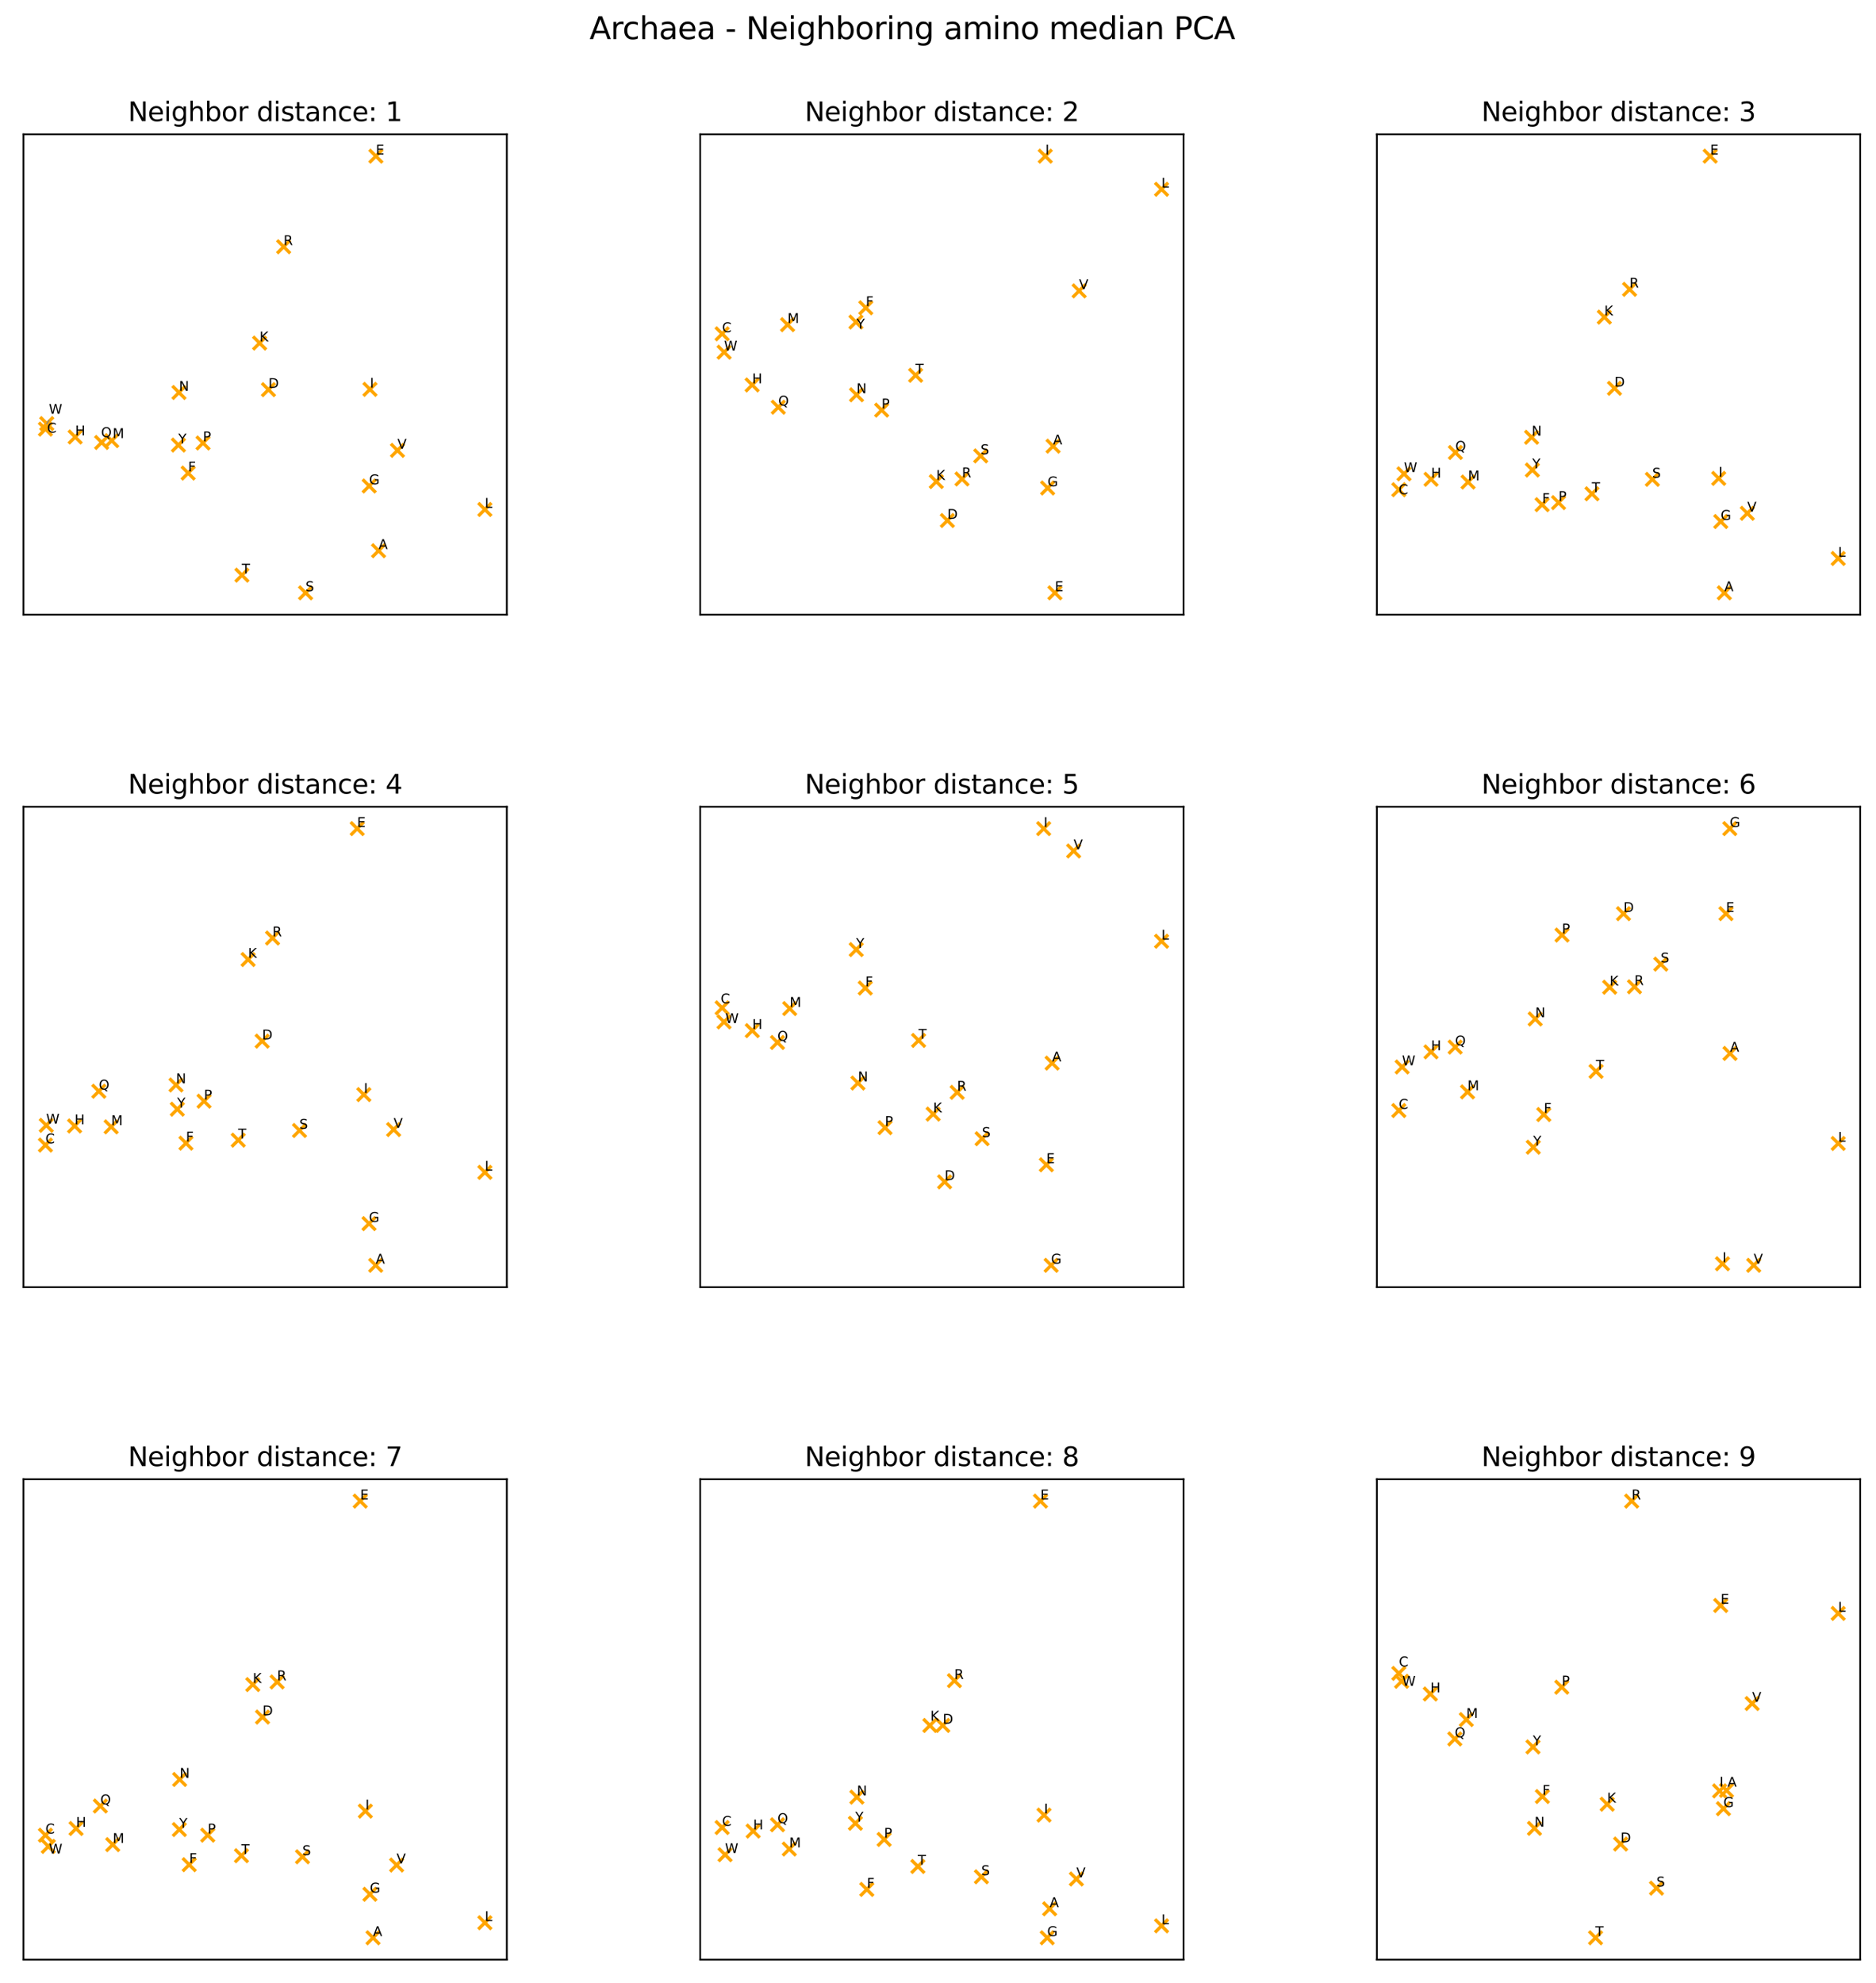 <?xml version="1.0" encoding="utf-8" standalone="no"?>
<!DOCTYPE svg PUBLIC "-//W3C//DTD SVG 1.1//EN"
  "http://www.w3.org/Graphics/SVG/1.1/DTD/svg11.dtd">
<svg xmlns:xlink="http://www.w3.org/1999/xlink" width="854.9pt" height="903.5pt" viewBox="0 0 854.9 903.5" xmlns="http://www.w3.org/2000/svg" version="1.1">
 <defs>
  <style type="text/css">*{stroke-linejoin: round; stroke-linecap: butt}</style>
 </defs>
 <g id="figure_1">
  <g id="patch_1">
   <path d="M 0 903.5 
L 854.9 903.5 
L 854.9 -0 
L 0 -0 
z
" style="fill: #ffffff"/>
  </g>
  <g id="axes_1">
   <g id="patch_2">
    <path d="M 10.7 280.042 
L 230.963 280.042 
L 230.963 61.2 
L 10.7 61.2 
z
" style="fill: #ffffff"/>
   </g>
   <g id="PathCollection_1">
    <defs>
     <path id="m874718347a" d="M -3 3 
L 3 -3 
M -3 -3 
L 3 3 
" style="stroke: #ffa500; stroke-width: 1.5"/>
    </defs>
    <g clip-path="url(#pf10e98e7e9)">
     <use xlink:href="#m874718347a" x="50.911" y="200.757" style="fill: #ffa500; stroke: #ffa500; stroke-width: 1.5"/>
     <use xlink:href="#m874718347a" x="21.311" y="193.004" style="fill: #ffa500; stroke: #ffa500; stroke-width: 1.5"/>
     <use xlink:href="#m874718347a" x="20.712" y="195.51" style="fill: #ffa500; stroke: #ffa500; stroke-width: 1.5"/>
     <use xlink:href="#m874718347a" x="122.342" y="177.524" style="fill: #ffa500; stroke: #ffa500; stroke-width: 1.5"/>
     <use xlink:href="#m874718347a" x="171.292" y="71.147" style="fill: #ffa500; stroke: #ffa500; stroke-width: 1.5"/>
     <use xlink:href="#m874718347a" x="85.74" y="215.534" style="fill: #ffa500; stroke: #ffa500; stroke-width: 1.5"/>
     <use xlink:href="#m874718347a" x="34.249" y="199.103" style="fill: #ffa500; stroke: #ffa500; stroke-width: 1.5"/>
     <use xlink:href="#m874718347a" x="118.299" y="156.3" style="fill: #ffa500; stroke: #ffa500; stroke-width: 1.5"/>
     <use xlink:href="#m874718347a" x="81.552" y="178.819" style="fill: #ffa500; stroke: #ffa500; stroke-width: 1.5"/>
     <use xlink:href="#m874718347a" x="46.323" y="201.579" style="fill: #ffa500; stroke: #ffa500; stroke-width: 1.5"/>
     <use xlink:href="#m874718347a" x="81.302" y="202.771" style="fill: #ffa500; stroke: #ffa500; stroke-width: 1.5"/>
     <use xlink:href="#m874718347a" x="168.593" y="177.388" style="fill: #ffa500; stroke: #ffa500; stroke-width: 1.5"/>
     <use xlink:href="#m874718347a" x="172.518" y="250.91" style="fill: #ffa500; stroke: #ffa500; stroke-width: 1.5"/>
     <use xlink:href="#m874718347a" x="168.245" y="221.409" style="fill: #ffa500; stroke: #ffa500; stroke-width: 1.5"/>
     <use xlink:href="#m874718347a" x="92.518" y="201.825" style="fill: #ffa500; stroke: #ffa500; stroke-width: 1.5"/>
     <use xlink:href="#m874718347a" x="110.252" y="262.053" style="fill: #ffa500; stroke: #ffa500; stroke-width: 1.5"/>
     <use xlink:href="#m874718347a" x="181.124" y="205.191" style="fill: #ffa500; stroke: #ffa500; stroke-width: 1.5"/>
     <use xlink:href="#m874718347a" x="220.951" y="232.118" style="fill: #ffa500; stroke: #ffa500; stroke-width: 1.5"/>
     <use xlink:href="#m874718347a" x="129.263" y="112.423" style="fill: #ffa500; stroke: #ffa500; stroke-width: 1.5"/>
     <use xlink:href="#m874718347a" x="139.257" y="270.095" style="fill: #ffa500; stroke: #ffa500; stroke-width: 1.5"/>
    </g>
   </g>
   <g id="patch_3">
    <path d="M 22.302 191.467 
Q 21.807 192.236 21.311 193.004 
" clip-path="url(#pf10e98e7e9)" style="fill: none; stroke: #808080; stroke-width: 0.5; stroke-linecap: round"/>
   </g>
   <g id="matplotlib.axis_1"/>
   <g id="matplotlib.axis_2"/>
   <g id="patch_4">
    <path d="M 10.7 280.042 
L 10.7 61.2 
" style="fill: none; stroke: #000000; stroke-width: 0.8; stroke-linejoin: miter; stroke-linecap: square"/>
   </g>
   <g id="patch_5">
    <path d="M 230.963 280.042 
L 230.963 61.2 
" style="fill: none; stroke: #000000; stroke-width: 0.8; stroke-linejoin: miter; stroke-linecap: square"/>
   </g>
   <g id="patch_6">
    <path d="M 10.7 280.042 
L 230.963 280.042 
" style="fill: none; stroke: #000000; stroke-width: 0.8; stroke-linejoin: miter; stroke-linecap: square"/>
   </g>
   <g id="patch_7">
    <path d="M 10.7 61.2 
L 230.963 61.2 
" style="fill: none; stroke: #000000; stroke-width: 0.8; stroke-linejoin: miter; stroke-linecap: square"/>
   </g>
   <g id="text_1">
    <!-- M -->
    <g transform="translate(51.302 199.585) scale(0.06 -0.06)">
     <defs>
      <path id="DejaVuSans-4d" d="M 628 4666 
L 1569 4666 
L 2759 1491 
L 3956 4666 
L 4897 4666 
L 4897 0 
L 4281 0 
L 4281 4097 
L 3078 897 
L 2444 897 
L 1241 4097 
L 1241 0 
L 628 0 
L 628 4666 
z
" transform="scale(0.016)"/>
     </defs>
     <use xlink:href="#DejaVuSans-4d"/>
    </g>
   </g>
   <g id="text_2">
    <!-- W -->
    <g transform="translate(22.291 188.54) scale(0.06 -0.06)">
     <defs>
      <path id="DejaVuSans-57" d="M 213 4666 
L 850 4666 
L 1831 722 
L 2809 4666 
L 3519 4666 
L 4500 722 
L 5478 4666 
L 6119 4666 
L 4947 0 
L 4153 0 
L 3169 4050 
L 2175 0 
L 1381 0 
L 213 4666 
z
" transform="scale(0.016)"/>
     </defs>
     <use xlink:href="#DejaVuSans-57"/>
    </g>
   </g>
   <g id="text_3">
    <!-- C -->
    <g transform="translate(21.472 197.13) scale(0.06 -0.06)">
     <defs>
      <path id="DejaVuSans-43" d="M 4122 4306 
L 4122 3641 
Q 3803 3938 3442 4084 
Q 3081 4231 2675 4231 
Q 1875 4231 1450 3742 
Q 1025 3253 1025 2328 
Q 1025 1406 1450 917 
Q 1875 428 2675 428 
Q 3081 428 3442 575 
Q 3803 722 4122 1019 
L 4122 359 
Q 3791 134 3420 21 
Q 3050 -91 2638 -91 
Q 1578 -91 968 557 
Q 359 1206 359 2328 
Q 359 3453 968 4101 
Q 1578 4750 2638 4750 
Q 3056 4750 3426 4639 
Q 3797 4528 4122 4306 
z
" transform="scale(0.016)"/>
     </defs>
     <use xlink:href="#DejaVuSans-43"/>
    </g>
   </g>
   <g id="text_4">
    <!-- D -->
    <g transform="translate(122.336 176.764) scale(0.06 -0.06)">
     <defs>
      <path id="DejaVuSans-44" d="M 1259 4147 
L 1259 519 
L 2022 519 
Q 2988 519 3436 956 
Q 3884 1394 3884 2338 
Q 3884 3275 3436 3711 
Q 2988 4147 2022 4147 
L 1259 4147 
z
M 628 4666 
L 1925 4666 
Q 3281 4666 3915 4102 
Q 4550 3538 4550 2338 
Q 4550 1131 3912 565 
Q 3275 0 1925 0 
L 628 0 
L 628 4666 
z
" transform="scale(0.016)"/>
     </defs>
     <use xlink:href="#DejaVuSans-44"/>
    </g>
   </g>
   <g id="text_5">
    <!-- E -->
    <g transform="translate(171.256 70.387) scale(0.06 -0.06)">
     <defs>
      <path id="DejaVuSans-45" d="M 628 4666 
L 3578 4666 
L 3578 4134 
L 1259 4134 
L 1259 2753 
L 3481 2753 
L 3481 2222 
L 1259 2222 
L 1259 531 
L 3634 531 
L 3634 0 
L 628 0 
L 628 4666 
z
" transform="scale(0.016)"/>
     </defs>
     <use xlink:href="#DejaVuSans-45"/>
    </g>
   </g>
   <g id="text_6">
    <!-- F -->
    <g transform="translate(85.741 214.774) scale(0.06 -0.06)">
     <defs>
      <path id="DejaVuSans-46" d="M 628 4666 
L 3309 4666 
L 3309 4134 
L 1259 4134 
L 1259 2759 
L 3109 2759 
L 3109 2228 
L 1259 2228 
L 1259 0 
L 628 0 
L 628 4666 
z
" transform="scale(0.016)"/>
     </defs>
     <use xlink:href="#DejaVuSans-46"/>
    </g>
   </g>
   <g id="text_7">
    <!-- H -->
    <g transform="translate(34.251 198.342) scale(0.06 -0.06)">
     <defs>
      <path id="DejaVuSans-48" d="M 628 4666 
L 1259 4666 
L 1259 2753 
L 3553 2753 
L 3553 4666 
L 4184 4666 
L 4184 0 
L 3553 0 
L 3553 2222 
L 1259 2222 
L 1259 0 
L 628 0 
L 628 4666 
z
" transform="scale(0.016)"/>
     </defs>
     <use xlink:href="#DejaVuSans-48"/>
    </g>
   </g>
   <g id="text_8">
    <!-- K -->
    <g transform="translate(118.28 155.54) scale(0.06 -0.06)">
     <defs>
      <path id="DejaVuSans-4b" d="M 628 4666 
L 1259 4666 
L 1259 2694 
L 3353 4666 
L 4166 4666 
L 1850 2491 
L 4331 0 
L 3500 0 
L 1259 2247 
L 1259 0 
L 628 0 
L 628 4666 
z
" transform="scale(0.016)"/>
     </defs>
     <use xlink:href="#DejaVuSans-4b"/>
    </g>
   </g>
   <g id="text_9">
    <!-- N -->
    <g transform="translate(81.567 178.059) scale(0.06 -0.06)">
     <defs>
      <path id="DejaVuSans-4e" d="M 628 4666 
L 1478 4666 
L 3547 763 
L 3547 4666 
L 4159 4666 
L 4159 0 
L 3309 0 
L 1241 3903 
L 1241 0 
L 628 0 
L 628 4666 
z
" transform="scale(0.016)"/>
     </defs>
     <use xlink:href="#DejaVuSans-4e"/>
    </g>
   </g>
   <g id="text_10">
    <!-- Q -->
    <g transform="translate(46.064 199.137) scale(0.06 -0.06)">
     <defs>
      <path id="DejaVuSans-51" d="M 2522 4238 
Q 1834 4238 1429 3725 
Q 1025 3213 1025 2328 
Q 1025 1447 1429 934 
Q 1834 422 2522 422 
Q 3209 422 3611 934 
Q 4013 1447 4013 2328 
Q 4013 3213 3611 3725 
Q 3209 4238 2522 4238 
z
M 3406 84 
L 4238 -825 
L 3475 -825 
L 2784 -78 
Q 2681 -84 2626 -87 
Q 2572 -91 2522 -91 
Q 1538 -91 948 567 
Q 359 1225 359 2328 
Q 359 3434 948 4092 
Q 1538 4750 2522 4750 
Q 3503 4750 4090 4092 
Q 4678 3434 4678 2328 
Q 4678 1516 4351 937 
Q 4025 359 3406 84 
z
" transform="scale(0.016)"/>
     </defs>
     <use xlink:href="#DejaVuSans-51"/>
    </g>
   </g>
   <g id="text_11">
    <!-- Y -->
    <g transform="translate(81.241 202.011) scale(0.06 -0.06)">
     <defs>
      <path id="DejaVuSans-59" d="M -13 4666 
L 666 4666 
L 1959 2747 
L 3244 4666 
L 3922 4666 
L 2272 2222 
L 2272 0 
L 1638 0 
L 1638 2222 
L -13 4666 
z
" transform="scale(0.016)"/>
     </defs>
     <use xlink:href="#DejaVuSans-59"/>
    </g>
   </g>
   <g id="text_12">
    <!-- I -->
    <g transform="translate(168.593 176.628) scale(0.06 -0.06)">
     <defs>
      <path id="DejaVuSans-49" d="M 628 4666 
L 1259 4666 
L 1259 0 
L 628 0 
L 628 4666 
z
" transform="scale(0.016)"/>
     </defs>
     <use xlink:href="#DejaVuSans-49"/>
    </g>
   </g>
   <g id="text_13">
    <!-- A -->
    <g transform="translate(172.503 250.149) scale(0.06 -0.06)">
     <defs>
      <path id="DejaVuSans-41" d="M 2188 4044 
L 1331 1722 
L 3047 1722 
L 2188 4044 
z
M 1831 4666 
L 2547 4666 
L 4325 0 
L 3669 0 
L 3244 1197 
L 1141 1197 
L 716 0 
L 50 0 
L 1831 4666 
z
" transform="scale(0.016)"/>
     </defs>
     <use xlink:href="#DejaVuSans-41"/>
    </g>
   </g>
   <g id="text_14">
    <!-- G -->
    <g transform="translate(168.223 220.649) scale(0.06 -0.06)">
     <defs>
      <path id="DejaVuSans-47" d="M 3809 666 
L 3809 1919 
L 2778 1919 
L 2778 2438 
L 4434 2438 
L 4434 434 
Q 4069 175 3628 42 
Q 3188 -91 2688 -91 
Q 1594 -91 976 548 
Q 359 1188 359 2328 
Q 359 3472 976 4111 
Q 1594 4750 2688 4750 
Q 3144 4750 3555 4637 
Q 3966 4525 4313 4306 
L 4313 3634 
Q 3963 3931 3569 4081 
Q 3175 4231 2741 4231 
Q 1884 4231 1454 3753 
Q 1025 3275 1025 2328 
Q 1025 1384 1454 906 
Q 1884 428 2741 428 
Q 3075 428 3337 486 
Q 3600 544 3809 666 
z
" transform="scale(0.016)"/>
     </defs>
     <use xlink:href="#DejaVuSans-47"/>
    </g>
   </g>
   <g id="text_15">
    <!-- P -->
    <g transform="translate(92.481 201.065) scale(0.06 -0.06)">
     <defs>
      <path id="DejaVuSans-50" d="M 1259 4147 
L 1259 2394 
L 2053 2394 
Q 2494 2394 2734 2622 
Q 2975 2850 2975 3272 
Q 2975 3691 2734 3919 
Q 2494 4147 2053 4147 
L 1259 4147 
z
M 628 4666 
L 2053 4666 
Q 2838 4666 3239 4311 
Q 3641 3956 3641 3272 
Q 3641 2581 3239 2228 
Q 2838 1875 2053 1875 
L 1259 1875 
L 1259 0 
L 628 0 
L 628 4666 
z
" transform="scale(0.016)"/>
     </defs>
     <use xlink:href="#DejaVuSans-50"/>
    </g>
   </g>
   <g id="text_16">
    <!-- T -->
    <g transform="translate(110.191 261.293) scale(0.06 -0.06)">
     <defs>
      <path id="DejaVuSans-54" d="M -19 4666 
L 3928 4666 
L 3928 4134 
L 2272 4134 
L 2272 0 
L 1638 0 
L 1638 4134 
L -19 4134 
L -19 4666 
z
" transform="scale(0.016)"/>
     </defs>
     <use xlink:href="#DejaVuSans-54"/>
    </g>
   </g>
   <g id="text_17">
    <!-- V -->
    <g transform="translate(181.109 204.43) scale(0.06 -0.06)">
     <defs>
      <path id="DejaVuSans-56" d="M 1831 0 
L 50 4666 
L 709 4666 
L 2188 738 
L 3669 4666 
L 4325 4666 
L 2547 0 
L 1831 0 
z
" transform="scale(0.016)"/>
     </defs>
     <use xlink:href="#DejaVuSans-56"/>
    </g>
   </g>
   <g id="text_18">
    <!-- L -->
    <g transform="translate(220.918 231.358) scale(0.06 -0.06)">
     <defs>
      <path id="DejaVuSans-4c" d="M 628 4666 
L 1259 4666 
L 1259 531 
L 3531 531 
L 3531 0 
L 628 0 
L 628 4666 
z
" transform="scale(0.016)"/>
     </defs>
     <use xlink:href="#DejaVuSans-4c"/>
    </g>
   </g>
   <g id="text_19">
    <!-- R -->
    <g transform="translate(129.216 111.663) scale(0.06 -0.06)">
     <defs>
      <path id="DejaVuSans-52" d="M 2841 2188 
Q 3044 2119 3236 1894 
Q 3428 1669 3622 1275 
L 4263 0 
L 3584 0 
L 2988 1197 
Q 2756 1666 2539 1819 
Q 2322 1972 1947 1972 
L 1259 1972 
L 1259 0 
L 628 0 
L 628 4666 
L 2053 4666 
Q 2853 4666 3247 4331 
Q 3641 3997 3641 3322 
Q 3641 2881 3436 2590 
Q 3231 2300 2841 2188 
z
M 1259 4147 
L 1259 2491 
L 2053 2491 
Q 2509 2491 2742 2702 
Q 2975 2913 2975 3322 
Q 2975 3731 2742 3939 
Q 2509 4147 2053 4147 
L 1259 4147 
z
" transform="scale(0.016)"/>
     </defs>
     <use xlink:href="#DejaVuSans-52"/>
    </g>
   </g>
   <g id="text_20">
    <!-- S -->
    <g transform="translate(139.213 269.335) scale(0.06 -0.06)">
     <defs>
      <path id="DejaVuSans-53" d="M 3425 4513 
L 3425 3897 
Q 3066 4069 2747 4153 
Q 2428 4238 2131 4238 
Q 1616 4238 1336 4038 
Q 1056 3838 1056 3469 
Q 1056 3159 1242 3001 
Q 1428 2844 1947 2747 
L 2328 2669 
Q 3034 2534 3370 2195 
Q 3706 1856 3706 1288 
Q 3706 609 3251 259 
Q 2797 -91 1919 -91 
Q 1588 -91 1214 -16 
Q 841 59 441 206 
L 441 856 
Q 825 641 1194 531 
Q 1563 422 1919 422 
Q 2459 422 2753 634 
Q 3047 847 3047 1241 
Q 3047 1584 2836 1778 
Q 2625 1972 2144 2069 
L 1759 2144 
Q 1053 2284 737 2584 
Q 422 2884 422 3419 
Q 422 4038 858 4394 
Q 1294 4750 2059 4750 
Q 2388 4750 2728 4690 
Q 3069 4631 3425 4513 
z
" transform="scale(0.016)"/>
     </defs>
     <use xlink:href="#DejaVuSans-53"/>
    </g>
   </g>
   <g id="text_21">
    <!-- Neighbor distance: 1 -->
    <g transform="translate(58.349 55.2) scale(0.12 -0.12)">
     <defs>
      <path id="DejaVuSans-65" d="M 3597 1894 
L 3597 1613 
L 953 1613 
Q 991 1019 1311 708 
Q 1631 397 2203 397 
Q 2534 397 2845 478 
Q 3156 559 3463 722 
L 3463 178 
Q 3153 47 2828 -22 
Q 2503 -91 2169 -91 
Q 1331 -91 842 396 
Q 353 884 353 1716 
Q 353 2575 817 3079 
Q 1281 3584 2069 3584 
Q 2775 3584 3186 3129 
Q 3597 2675 3597 1894 
z
M 3022 2063 
Q 3016 2534 2758 2815 
Q 2500 3097 2075 3097 
Q 1594 3097 1305 2825 
Q 1016 2553 972 2059 
L 3022 2063 
z
" transform="scale(0.016)"/>
      <path id="DejaVuSans-69" d="M 603 3500 
L 1178 3500 
L 1178 0 
L 603 0 
L 603 3500 
z
M 603 4863 
L 1178 4863 
L 1178 4134 
L 603 4134 
L 603 4863 
z
" transform="scale(0.016)"/>
      <path id="DejaVuSans-67" d="M 2906 1791 
Q 2906 2416 2648 2759 
Q 2391 3103 1925 3103 
Q 1463 3103 1205 2759 
Q 947 2416 947 1791 
Q 947 1169 1205 825 
Q 1463 481 1925 481 
Q 2391 481 2648 825 
Q 2906 1169 2906 1791 
z
M 3481 434 
Q 3481 -459 3084 -895 
Q 2688 -1331 1869 -1331 
Q 1566 -1331 1297 -1286 
Q 1028 -1241 775 -1147 
L 775 -588 
Q 1028 -725 1275 -790 
Q 1522 -856 1778 -856 
Q 2344 -856 2625 -561 
Q 2906 -266 2906 331 
L 2906 616 
Q 2728 306 2450 153 
Q 2172 0 1784 0 
Q 1141 0 747 490 
Q 353 981 353 1791 
Q 353 2603 747 3093 
Q 1141 3584 1784 3584 
Q 2172 3584 2450 3431 
Q 2728 3278 2906 2969 
L 2906 3500 
L 3481 3500 
L 3481 434 
z
" transform="scale(0.016)"/>
      <path id="DejaVuSans-68" d="M 3513 2113 
L 3513 0 
L 2938 0 
L 2938 2094 
Q 2938 2591 2744 2837 
Q 2550 3084 2163 3084 
Q 1697 3084 1428 2787 
Q 1159 2491 1159 1978 
L 1159 0 
L 581 0 
L 581 4863 
L 1159 4863 
L 1159 2956 
Q 1366 3272 1645 3428 
Q 1925 3584 2291 3584 
Q 2894 3584 3203 3211 
Q 3513 2838 3513 2113 
z
" transform="scale(0.016)"/>
      <path id="DejaVuSans-62" d="M 3116 1747 
Q 3116 2381 2855 2742 
Q 2594 3103 2138 3103 
Q 1681 3103 1420 2742 
Q 1159 2381 1159 1747 
Q 1159 1113 1420 752 
Q 1681 391 2138 391 
Q 2594 391 2855 752 
Q 3116 1113 3116 1747 
z
M 1159 2969 
Q 1341 3281 1617 3432 
Q 1894 3584 2278 3584 
Q 2916 3584 3314 3078 
Q 3713 2572 3713 1747 
Q 3713 922 3314 415 
Q 2916 -91 2278 -91 
Q 1894 -91 1617 61 
Q 1341 213 1159 525 
L 1159 0 
L 581 0 
L 581 4863 
L 1159 4863 
L 1159 2969 
z
" transform="scale(0.016)"/>
      <path id="DejaVuSans-6f" d="M 1959 3097 
Q 1497 3097 1228 2736 
Q 959 2375 959 1747 
Q 959 1119 1226 758 
Q 1494 397 1959 397 
Q 2419 397 2687 759 
Q 2956 1122 2956 1747 
Q 2956 2369 2687 2733 
Q 2419 3097 1959 3097 
z
M 1959 3584 
Q 2709 3584 3137 3096 
Q 3566 2609 3566 1747 
Q 3566 888 3137 398 
Q 2709 -91 1959 -91 
Q 1206 -91 779 398 
Q 353 888 353 1747 
Q 353 2609 779 3096 
Q 1206 3584 1959 3584 
z
" transform="scale(0.016)"/>
      <path id="DejaVuSans-72" d="M 2631 2963 
Q 2534 3019 2420 3045 
Q 2306 3072 2169 3072 
Q 1681 3072 1420 2755 
Q 1159 2438 1159 1844 
L 1159 0 
L 581 0 
L 581 3500 
L 1159 3500 
L 1159 2956 
Q 1341 3275 1631 3429 
Q 1922 3584 2338 3584 
Q 2397 3584 2469 3576 
Q 2541 3569 2628 3553 
L 2631 2963 
z
" transform="scale(0.016)"/>
      <path id="DejaVuSans-20" transform="scale(0.016)"/>
      <path id="DejaVuSans-64" d="M 2906 2969 
L 2906 4863 
L 3481 4863 
L 3481 0 
L 2906 0 
L 2906 525 
Q 2725 213 2448 61 
Q 2172 -91 1784 -91 
Q 1150 -91 751 415 
Q 353 922 353 1747 
Q 353 2572 751 3078 
Q 1150 3584 1784 3584 
Q 2172 3584 2448 3432 
Q 2725 3281 2906 2969 
z
M 947 1747 
Q 947 1113 1208 752 
Q 1469 391 1925 391 
Q 2381 391 2643 752 
Q 2906 1113 2906 1747 
Q 2906 2381 2643 2742 
Q 2381 3103 1925 3103 
Q 1469 3103 1208 2742 
Q 947 2381 947 1747 
z
" transform="scale(0.016)"/>
      <path id="DejaVuSans-73" d="M 2834 3397 
L 2834 2853 
Q 2591 2978 2328 3040 
Q 2066 3103 1784 3103 
Q 1356 3103 1142 2972 
Q 928 2841 928 2578 
Q 928 2378 1081 2264 
Q 1234 2150 1697 2047 
L 1894 2003 
Q 2506 1872 2764 1633 
Q 3022 1394 3022 966 
Q 3022 478 2636 193 
Q 2250 -91 1575 -91 
Q 1294 -91 989 -36 
Q 684 19 347 128 
L 347 722 
Q 666 556 975 473 
Q 1284 391 1588 391 
Q 1994 391 2212 530 
Q 2431 669 2431 922 
Q 2431 1156 2273 1281 
Q 2116 1406 1581 1522 
L 1381 1569 
Q 847 1681 609 1914 
Q 372 2147 372 2553 
Q 372 3047 722 3315 
Q 1072 3584 1716 3584 
Q 2034 3584 2315 3537 
Q 2597 3491 2834 3397 
z
" transform="scale(0.016)"/>
      <path id="DejaVuSans-74" d="M 1172 4494 
L 1172 3500 
L 2356 3500 
L 2356 3053 
L 1172 3053 
L 1172 1153 
Q 1172 725 1289 603 
Q 1406 481 1766 481 
L 2356 481 
L 2356 0 
L 1766 0 
Q 1100 0 847 248 
Q 594 497 594 1153 
L 594 3053 
L 172 3053 
L 172 3500 
L 594 3500 
L 594 4494 
L 1172 4494 
z
" transform="scale(0.016)"/>
      <path id="DejaVuSans-61" d="M 2194 1759 
Q 1497 1759 1228 1600 
Q 959 1441 959 1056 
Q 959 750 1161 570 
Q 1363 391 1709 391 
Q 2188 391 2477 730 
Q 2766 1069 2766 1631 
L 2766 1759 
L 2194 1759 
z
M 3341 1997 
L 3341 0 
L 2766 0 
L 2766 531 
Q 2569 213 2275 61 
Q 1981 -91 1556 -91 
Q 1019 -91 701 211 
Q 384 513 384 1019 
Q 384 1609 779 1909 
Q 1175 2209 1959 2209 
L 2766 2209 
L 2766 2266 
Q 2766 2663 2505 2880 
Q 2244 3097 1772 3097 
Q 1472 3097 1187 3025 
Q 903 2953 641 2809 
L 641 3341 
Q 956 3463 1253 3523 
Q 1550 3584 1831 3584 
Q 2591 3584 2966 3190 
Q 3341 2797 3341 1997 
z
" transform="scale(0.016)"/>
      <path id="DejaVuSans-6e" d="M 3513 2113 
L 3513 0 
L 2938 0 
L 2938 2094 
Q 2938 2591 2744 2837 
Q 2550 3084 2163 3084 
Q 1697 3084 1428 2787 
Q 1159 2491 1159 1978 
L 1159 0 
L 581 0 
L 581 3500 
L 1159 3500 
L 1159 2956 
Q 1366 3272 1645 3428 
Q 1925 3584 2291 3584 
Q 2894 3584 3203 3211 
Q 3513 2838 3513 2113 
z
" transform="scale(0.016)"/>
      <path id="DejaVuSans-63" d="M 3122 3366 
L 3122 2828 
Q 2878 2963 2633 3030 
Q 2388 3097 2138 3097 
Q 1578 3097 1268 2742 
Q 959 2388 959 1747 
Q 959 1106 1268 751 
Q 1578 397 2138 397 
Q 2388 397 2633 464 
Q 2878 531 3122 666 
L 3122 134 
Q 2881 22 2623 -34 
Q 2366 -91 2075 -91 
Q 1284 -91 818 406 
Q 353 903 353 1747 
Q 353 2603 823 3093 
Q 1294 3584 2113 3584 
Q 2378 3584 2631 3529 
Q 2884 3475 3122 3366 
z
" transform="scale(0.016)"/>
      <path id="DejaVuSans-3a" d="M 750 794 
L 1409 794 
L 1409 0 
L 750 0 
L 750 794 
z
M 750 3309 
L 1409 3309 
L 1409 2516 
L 750 2516 
L 750 3309 
z
" transform="scale(0.016)"/>
      <path id="DejaVuSans-31" d="M 794 531 
L 1825 531 
L 1825 4091 
L 703 3866 
L 703 4441 
L 1819 4666 
L 2450 4666 
L 2450 531 
L 3481 531 
L 3481 0 
L 794 0 
L 794 531 
z
" transform="scale(0.016)"/>
     </defs>
     <use xlink:href="#DejaVuSans-4e"/>
     <use xlink:href="#DejaVuSans-65" x="74.805"/>
     <use xlink:href="#DejaVuSans-69" x="136.328"/>
     <use xlink:href="#DejaVuSans-67" x="164.111"/>
     <use xlink:href="#DejaVuSans-68" x="227.588"/>
     <use xlink:href="#DejaVuSans-62" x="290.967"/>
     <use xlink:href="#DejaVuSans-6f" x="354.443"/>
     <use xlink:href="#DejaVuSans-72" x="415.625"/>
     <use xlink:href="#DejaVuSans-20" x="456.738"/>
     <use xlink:href="#DejaVuSans-64" x="488.525"/>
     <use xlink:href="#DejaVuSans-69" x="552.002"/>
     <use xlink:href="#DejaVuSans-73" x="579.785"/>
     <use xlink:href="#DejaVuSans-74" x="631.885"/>
     <use xlink:href="#DejaVuSans-61" x="671.094"/>
     <use xlink:href="#DejaVuSans-6e" x="732.373"/>
     <use xlink:href="#DejaVuSans-63" x="795.752"/>
     <use xlink:href="#DejaVuSans-65" x="850.732"/>
     <use xlink:href="#DejaVuSans-3a" x="912.256"/>
     <use xlink:href="#DejaVuSans-20" x="945.947"/>
     <use xlink:href="#DejaVuSans-31" x="977.734"/>
    </g>
   </g>
  </g>
  <g id="axes_2">
   <g id="patch_8">
    <path d="M 319.068 280.042 
L 539.332 280.042 
L 539.332 61.2 
L 319.068 61.2 
z
" style="fill: #ffffff"/>
   </g>
   <g id="PathCollection_2">
    <g clip-path="url(#pfd1a2409c8)">
     <use xlink:href="#m874718347a" x="358.892" y="147.926" style="fill: #ffa500; stroke: #ffa500; stroke-width: 1.5"/>
     <use xlink:href="#m874718347a" x="329.993" y="160.465" style="fill: #ffa500; stroke: #ffa500; stroke-width: 1.5"/>
     <use xlink:href="#m874718347a" x="329.08" y="152.089" style="fill: #ffa500; stroke: #ffa500; stroke-width: 1.5"/>
     <use xlink:href="#m874718347a" x="431.722" y="237.155" style="fill: #ffa500; stroke: #ffa500; stroke-width: 1.5"/>
     <use xlink:href="#m874718347a" x="480.728" y="270.095" style="fill: #ffa500; stroke: #ffa500; stroke-width: 1.5"/>
     <use xlink:href="#m874718347a" x="394.547" y="140.214" style="fill: #ffa500; stroke: #ffa500; stroke-width: 1.5"/>
     <use xlink:href="#m874718347a" x="342.757" y="175.391" style="fill: #ffa500; stroke: #ffa500; stroke-width: 1.5"/>
     <use xlink:href="#m874718347a" x="426.681" y="219.407" style="fill: #ffa500; stroke: #ffa500; stroke-width: 1.5"/>
     <use xlink:href="#m874718347a" x="390.314" y="179.877" style="fill: #ffa500; stroke: #ffa500; stroke-width: 1.5"/>
     <use xlink:href="#m874718347a" x="354.671" y="185.534" style="fill: #ffa500; stroke: #ffa500; stroke-width: 1.5"/>
     <use xlink:href="#m874718347a" x="390.052" y="146.728" style="fill: #ffa500; stroke: #ffa500; stroke-width: 1.5"/>
     <use xlink:href="#m874718347a" x="476.334" y="71.147" style="fill: #ffa500; stroke: #ffa500; stroke-width: 1.5"/>
     <use xlink:href="#m874718347a" x="479.889" y="203.265" style="fill: #ffa500; stroke: #ffa500; stroke-width: 1.5"/>
     <use xlink:href="#m874718347a" x="477.413" y="222.331" style="fill: #ffa500; stroke: #ffa500; stroke-width: 1.5"/>
     <use xlink:href="#m874718347a" x="401.771" y="186.851" style="fill: #ffa500; stroke: #ffa500; stroke-width: 1.5"/>
     <use xlink:href="#m874718347a" x="417.252" y="170.978" style="fill: #ffa500; stroke: #ffa500; stroke-width: 1.5"/>
     <use xlink:href="#m874718347a" x="491.765" y="132.516" style="fill: #ffa500; stroke: #ffa500; stroke-width: 1.5"/>
     <use xlink:href="#m874718347a" x="529.32" y="86.234" style="fill: #ffa500; stroke: #ffa500; stroke-width: 1.5"/>
     <use xlink:href="#m874718347a" x="438.39" y="218.223" style="fill: #ffa500; stroke: #ffa500; stroke-width: 1.5"/>
     <use xlink:href="#m874718347a" x="446.908" y="207.703" style="fill: #ffa500; stroke: #ffa500; stroke-width: 1.5"/>
    </g>
   </g>
   <g id="matplotlib.axis_3"/>
   <g id="matplotlib.axis_4"/>
   <g id="patch_9">
    <path d="M 319.068 280.042 
L 319.068 61.2 
" style="fill: none; stroke: #000000; stroke-width: 0.8; stroke-linejoin: miter; stroke-linecap: square"/>
   </g>
   <g id="patch_10">
    <path d="M 539.332 280.042 
L 539.332 61.2 
" style="fill: none; stroke: #000000; stroke-width: 0.8; stroke-linejoin: miter; stroke-linecap: square"/>
   </g>
   <g id="patch_11">
    <path d="M 319.068 280.042 
L 539.332 280.042 
" style="fill: none; stroke: #000000; stroke-width: 0.8; stroke-linejoin: miter; stroke-linecap: square"/>
   </g>
   <g id="patch_12">
    <path d="M 319.068 61.2 
L 539.332 61.2 
" style="fill: none; stroke: #000000; stroke-width: 0.8; stroke-linejoin: miter; stroke-linecap: square"/>
   </g>
   <g id="text_22">
    <!-- M -->
    <g transform="translate(358.872 147.165) scale(0.06 -0.06)">
     <use xlink:href="#DejaVuSans-4d"/>
    </g>
   </g>
   <g id="text_23">
    <!-- W -->
    <g transform="translate(329.95 159.704) scale(0.06 -0.06)">
     <use xlink:href="#DejaVuSans-57"/>
    </g>
   </g>
   <g id="text_24">
    <!-- C -->
    <g transform="translate(329.067 151.329) scale(0.06 -0.06)">
     <use xlink:href="#DejaVuSans-43"/>
    </g>
   </g>
   <g id="text_25">
    <!-- D -->
    <g transform="translate(431.715 236.395) scale(0.06 -0.06)">
     <use xlink:href="#DejaVuSans-44"/>
    </g>
   </g>
   <g id="text_26">
    <!-- E -->
    <g transform="translate(480.693 269.335) scale(0.06 -0.06)">
     <use xlink:href="#DejaVuSans-45"/>
    </g>
   </g>
   <g id="text_27">
    <!-- F -->
    <g transform="translate(394.549 139.453) scale(0.06 -0.06)">
     <use xlink:href="#DejaVuSans-46"/>
    </g>
   </g>
   <g id="text_28">
    <!-- H -->
    <g transform="translate(342.76 174.63) scale(0.06 -0.06)">
     <use xlink:href="#DejaVuSans-48"/>
    </g>
   </g>
   <g id="text_29">
    <!-- K -->
    <g transform="translate(426.662 218.647) scale(0.06 -0.06)">
     <use xlink:href="#DejaVuSans-4b"/>
    </g>
   </g>
   <g id="text_30">
    <!-- N -->
    <g transform="translate(390.328 179.117) scale(0.06 -0.06)">
     <use xlink:href="#DejaVuSans-4e"/>
    </g>
   </g>
   <g id="text_31">
    <!-- Q -->
    <g transform="translate(354.657 184.774) scale(0.06 -0.06)">
     <use xlink:href="#DejaVuSans-51"/>
    </g>
   </g>
   <g id="text_32">
    <!-- Y -->
    <g transform="translate(390.347 149.708) scale(0.06 -0.06)">
     <use xlink:href="#DejaVuSans-59"/>
    </g>
   </g>
   <g id="text_33">
    <!-- I -->
    <g transform="translate(476.335 70.387) scale(0.06 -0.06)">
     <use xlink:href="#DejaVuSans-49"/>
    </g>
   </g>
   <g id="text_34">
    <!-- A -->
    <g transform="translate(479.874 202.505) scale(0.06 -0.06)">
     <use xlink:href="#DejaVuSans-41"/>
    </g>
   </g>
   <g id="text_35">
    <!-- G -->
    <g transform="translate(477.392 221.571) scale(0.06 -0.06)">
     <use xlink:href="#DejaVuSans-47"/>
    </g>
   </g>
   <g id="text_36">
    <!-- P -->
    <g transform="translate(401.734 186.091) scale(0.06 -0.06)">
     <use xlink:href="#DejaVuSans-50"/>
    </g>
   </g>
   <g id="text_37">
    <!-- T -->
    <g transform="translate(417.191 170.218) scale(0.06 -0.06)">
     <use xlink:href="#DejaVuSans-54"/>
    </g>
   </g>
   <g id="text_38">
    <!-- V -->
    <g transform="translate(491.75 131.756) scale(0.06 -0.06)">
     <use xlink:href="#DejaVuSans-56"/>
    </g>
   </g>
   <g id="text_39">
    <!-- L -->
    <g transform="translate(529.287 85.474) scale(0.06 -0.06)">
     <use xlink:href="#DejaVuSans-4c"/>
    </g>
   </g>
   <g id="text_40">
    <!-- R -->
    <g transform="translate(438.343 217.463) scale(0.06 -0.06)">
     <use xlink:href="#DejaVuSans-52"/>
    </g>
   </g>
   <g id="text_41">
    <!-- S -->
    <g transform="translate(446.864 206.943) scale(0.06 -0.06)">
     <use xlink:href="#DejaVuSans-53"/>
    </g>
   </g>
   <g id="text_42">
    <!-- Neighbor distance: 2 -->
    <g transform="translate(366.717 55.2) scale(0.12 -0.12)">
     <defs>
      <path id="DejaVuSans-32" d="M 1228 531 
L 3431 531 
L 3431 0 
L 469 0 
L 469 531 
Q 828 903 1448 1529 
Q 2069 2156 2228 2338 
Q 2531 2678 2651 2914 
Q 2772 3150 2772 3378 
Q 2772 3750 2511 3984 
Q 2250 4219 1831 4219 
Q 1534 4219 1204 4116 
Q 875 4013 500 3803 
L 500 4441 
Q 881 4594 1212 4672 
Q 1544 4750 1819 4750 
Q 2544 4750 2975 4387 
Q 3406 4025 3406 3419 
Q 3406 3131 3298 2873 
Q 3191 2616 2906 2266 
Q 2828 2175 2409 1742 
Q 1991 1309 1228 531 
z
" transform="scale(0.016)"/>
     </defs>
     <use xlink:href="#DejaVuSans-4e"/>
     <use xlink:href="#DejaVuSans-65" x="74.805"/>
     <use xlink:href="#DejaVuSans-69" x="136.328"/>
     <use xlink:href="#DejaVuSans-67" x="164.111"/>
     <use xlink:href="#DejaVuSans-68" x="227.588"/>
     <use xlink:href="#DejaVuSans-62" x="290.967"/>
     <use xlink:href="#DejaVuSans-6f" x="354.443"/>
     <use xlink:href="#DejaVuSans-72" x="415.625"/>
     <use xlink:href="#DejaVuSans-20" x="456.738"/>
     <use xlink:href="#DejaVuSans-64" x="488.525"/>
     <use xlink:href="#DejaVuSans-69" x="552.002"/>
     <use xlink:href="#DejaVuSans-73" x="579.785"/>
     <use xlink:href="#DejaVuSans-74" x="631.885"/>
     <use xlink:href="#DejaVuSans-61" x="671.094"/>
     <use xlink:href="#DejaVuSans-6e" x="732.373"/>
     <use xlink:href="#DejaVuSans-63" x="795.752"/>
     <use xlink:href="#DejaVuSans-65" x="850.732"/>
     <use xlink:href="#DejaVuSans-3a" x="912.256"/>
     <use xlink:href="#DejaVuSans-20" x="945.947"/>
     <use xlink:href="#DejaVuSans-32" x="977.734"/>
    </g>
   </g>
  </g>
  <g id="axes_3">
   <g id="patch_13">
    <path d="M 627.437 280.042 
L 847.7 280.042 
L 847.7 61.2 
L 627.437 61.2 
z
" style="fill: #ffffff"/>
   </g>
   <g id="PathCollection_3">
    <g clip-path="url(#p203d4eafb7)">
     <use xlink:href="#m874718347a" x="668.998" y="219.621" style="fill: #ffa500; stroke: #ffa500; stroke-width: 1.5"/>
     <use xlink:href="#m874718347a" x="639.81" y="215.881" style="fill: #ffa500; stroke: #ffa500; stroke-width: 1.5"/>
     <use xlink:href="#m874718347a" x="637.449" y="223.11" style="fill: #ffa500; stroke: #ffa500; stroke-width: 1.5"/>
     <use xlink:href="#m874718347a" x="735.729" y="176.912" style="fill: #ffa500; stroke: #ffa500; stroke-width: 1.5"/>
     <use xlink:href="#m874718347a" x="779.339" y="71.147" style="fill: #ffa500; stroke: #ffa500; stroke-width: 1.5"/>
     <use xlink:href="#m874718347a" x="702.746" y="229.939" style="fill: #ffa500; stroke: #ffa500; stroke-width: 1.5"/>
     <use xlink:href="#m874718347a" x="652.137" y="218.367" style="fill: #ffa500; stroke: #ffa500; stroke-width: 1.5"/>
     <use xlink:href="#m874718347a" x="731.097" y="144.474" style="fill: #ffa500; stroke: #ffa500; stroke-width: 1.5"/>
     <use xlink:href="#m874718347a" x="697.957" y="199.23" style="fill: #ffa500; stroke: #ffa500; stroke-width: 1.5"/>
     <use xlink:href="#m874718347a" x="663.232" y="206.16" style="fill: #ffa500; stroke: #ffa500; stroke-width: 1.5"/>
     <use xlink:href="#m874718347a" x="698.309" y="214.137" style="fill: #ffa500; stroke: #ffa500; stroke-width: 1.5"/>
     <use xlink:href="#m874718347a" x="783.22" y="217.966" style="fill: #ffa500; stroke: #ffa500; stroke-width: 1.5"/>
     <use xlink:href="#m874718347a" x="785.78" y="270.095" style="fill: #ffa500; stroke: #ffa500; stroke-width: 1.5"/>
     <use xlink:href="#m874718347a" x="784.149" y="237.617" style="fill: #ffa500; stroke: #ffa500; stroke-width: 1.5"/>
     <use xlink:href="#m874718347a" x="710.234" y="228.998" style="fill: #ffa500; stroke: #ffa500; stroke-width: 1.5"/>
     <use xlink:href="#m874718347a" x="725.471" y="224.978" style="fill: #ffa500; stroke: #ffa500; stroke-width: 1.5"/>
     <use xlink:href="#m874718347a" x="796.256" y="233.859" style="fill: #ffa500; stroke: #ffa500; stroke-width: 1.5"/>
     <use xlink:href="#m874718347a" x="837.688" y="254.449" style="fill: #ffa500; stroke: #ffa500; stroke-width: 1.5"/>
     <use xlink:href="#m874718347a" x="742.61" y="131.815" style="fill: #ffa500; stroke: #ffa500; stroke-width: 1.5"/>
     <use xlink:href="#m874718347a" x="752.985" y="218.394" style="fill: #ffa500; stroke: #ffa500; stroke-width: 1.5"/>
    </g>
   </g>
   <g id="matplotlib.axis_5"/>
   <g id="matplotlib.axis_6"/>
   <g id="patch_14">
    <path d="M 627.437 280.042 
L 627.437 61.2 
" style="fill: none; stroke: #000000; stroke-width: 0.8; stroke-linejoin: miter; stroke-linecap: square"/>
   </g>
   <g id="patch_15">
    <path d="M 847.7 280.042 
L 847.7 61.2 
" style="fill: none; stroke: #000000; stroke-width: 0.8; stroke-linejoin: miter; stroke-linecap: square"/>
   </g>
   <g id="patch_16">
    <path d="M 627.437 280.042 
L 847.7 280.042 
" style="fill: none; stroke: #000000; stroke-width: 0.8; stroke-linejoin: miter; stroke-linecap: square"/>
   </g>
   <g id="patch_17">
    <path d="M 627.437 61.2 
L 847.7 61.2 
" style="fill: none; stroke: #000000; stroke-width: 0.8; stroke-linejoin: miter; stroke-linecap: square"/>
   </g>
   <g id="text_43">
    <!-- M -->
    <g transform="translate(668.979 218.861) scale(0.06 -0.06)">
     <use xlink:href="#DejaVuSans-4d"/>
    </g>
   </g>
   <g id="text_44">
    <!-- W -->
    <g transform="translate(639.767 215.121) scale(0.06 -0.06)">
     <use xlink:href="#DejaVuSans-57"/>
    </g>
   </g>
   <g id="text_45">
    <!-- C -->
    <g transform="translate(637.389 225.159) scale(0.06 -0.06)">
     <use xlink:href="#DejaVuSans-43"/>
    </g>
   </g>
   <g id="text_46">
    <!-- D -->
    <g transform="translate(735.722 176.152) scale(0.06 -0.06)">
     <use xlink:href="#DejaVuSans-44"/>
    </g>
   </g>
   <g id="text_47">
    <!-- E -->
    <g transform="translate(779.304 70.387) scale(0.06 -0.06)">
     <use xlink:href="#DejaVuSans-45"/>
    </g>
   </g>
   <g id="text_48">
    <!-- F -->
    <g transform="translate(702.748 229.179) scale(0.06 -0.06)">
     <use xlink:href="#DejaVuSans-46"/>
    </g>
   </g>
   <g id="text_49">
    <!-- H -->
    <g transform="translate(652.14 217.607) scale(0.06 -0.06)">
     <use xlink:href="#DejaVuSans-48"/>
    </g>
   </g>
   <g id="text_50">
    <!-- K -->
    <g transform="translate(731.079 143.714) scale(0.06 -0.06)">
     <use xlink:href="#DejaVuSans-4b"/>
    </g>
   </g>
   <g id="text_51">
    <!-- N -->
    <g transform="translate(697.972 198.47) scale(0.06 -0.06)">
     <use xlink:href="#DejaVuSans-4e"/>
    </g>
   </g>
   <g id="text_52">
    <!-- Q -->
    <g transform="translate(663.218 205.4) scale(0.06 -0.06)">
     <use xlink:href="#DejaVuSans-51"/>
    </g>
   </g>
   <g id="text_53">
    <!-- Y -->
    <g transform="translate(698.248 213.377) scale(0.06 -0.06)">
     <use xlink:href="#DejaVuSans-59"/>
    </g>
   </g>
   <g id="text_54">
    <!-- I -->
    <g transform="translate(783.22 217.206) scale(0.06 -0.06)">
     <use xlink:href="#DejaVuSans-49"/>
    </g>
   </g>
   <g id="text_55">
    <!-- A -->
    <g transform="translate(785.766 269.335) scale(0.06 -0.06)">
     <use xlink:href="#DejaVuSans-41"/>
    </g>
   </g>
   <g id="text_56">
    <!-- G -->
    <g transform="translate(784.127 236.856) scale(0.06 -0.06)">
     <use xlink:href="#DejaVuSans-47"/>
    </g>
   </g>
   <g id="text_57">
    <!-- P -->
    <g transform="translate(710.196 228.238) scale(0.06 -0.06)">
     <use xlink:href="#DejaVuSans-50"/>
    </g>
   </g>
   <g id="text_58">
    <!-- T -->
    <g transform="translate(725.411 224.218) scale(0.06 -0.06)">
     <use xlink:href="#DejaVuSans-54"/>
    </g>
   </g>
   <g id="text_59">
    <!-- V -->
    <g transform="translate(796.241 233.099) scale(0.06 -0.06)">
     <use xlink:href="#DejaVuSans-56"/>
    </g>
   </g>
   <g id="text_60">
    <!-- L -->
    <g transform="translate(837.655 253.689) scale(0.06 -0.06)">
     <use xlink:href="#DejaVuSans-4c"/>
    </g>
   </g>
   <g id="text_61">
    <!-- R -->
    <g transform="translate(742.563 131.055) scale(0.06 -0.06)">
     <use xlink:href="#DejaVuSans-52"/>
    </g>
   </g>
   <g id="text_62">
    <!-- S -->
    <g transform="translate(752.941 217.634) scale(0.06 -0.06)">
     <use xlink:href="#DejaVuSans-53"/>
    </g>
   </g>
   <g id="text_63">
    <!-- Neighbor distance: 3 -->
    <g transform="translate(675.086 55.2) scale(0.12 -0.12)">
     <defs>
      <path id="DejaVuSans-33" d="M 2597 2516 
Q 3050 2419 3304 2112 
Q 3559 1806 3559 1356 
Q 3559 666 3084 287 
Q 2609 -91 1734 -91 
Q 1441 -91 1130 -33 
Q 819 25 488 141 
L 488 750 
Q 750 597 1062 519 
Q 1375 441 1716 441 
Q 2309 441 2620 675 
Q 2931 909 2931 1356 
Q 2931 1769 2642 2001 
Q 2353 2234 1838 2234 
L 1294 2234 
L 1294 2753 
L 1863 2753 
Q 2328 2753 2575 2939 
Q 2822 3125 2822 3475 
Q 2822 3834 2567 4026 
Q 2313 4219 1838 4219 
Q 1578 4219 1281 4162 
Q 984 4106 628 3988 
L 628 4550 
Q 988 4650 1302 4700 
Q 1616 4750 1894 4750 
Q 2613 4750 3031 4423 
Q 3450 4097 3450 3541 
Q 3450 3153 3228 2886 
Q 3006 2619 2597 2516 
z
" transform="scale(0.016)"/>
     </defs>
     <use xlink:href="#DejaVuSans-4e"/>
     <use xlink:href="#DejaVuSans-65" x="74.805"/>
     <use xlink:href="#DejaVuSans-69" x="136.328"/>
     <use xlink:href="#DejaVuSans-67" x="164.111"/>
     <use xlink:href="#DejaVuSans-68" x="227.588"/>
     <use xlink:href="#DejaVuSans-62" x="290.967"/>
     <use xlink:href="#DejaVuSans-6f" x="354.443"/>
     <use xlink:href="#DejaVuSans-72" x="415.625"/>
     <use xlink:href="#DejaVuSans-20" x="456.738"/>
     <use xlink:href="#DejaVuSans-64" x="488.525"/>
     <use xlink:href="#DejaVuSans-69" x="552.002"/>
     <use xlink:href="#DejaVuSans-73" x="579.785"/>
     <use xlink:href="#DejaVuSans-74" x="631.885"/>
     <use xlink:href="#DejaVuSans-61" x="671.094"/>
     <use xlink:href="#DejaVuSans-6e" x="732.373"/>
     <use xlink:href="#DejaVuSans-63" x="795.752"/>
     <use xlink:href="#DejaVuSans-65" x="850.732"/>
     <use xlink:href="#DejaVuSans-3a" x="912.256"/>
     <use xlink:href="#DejaVuSans-20" x="945.947"/>
     <use xlink:href="#DejaVuSans-33" x="977.734"/>
    </g>
   </g>
  </g>
  <g id="axes_4">
   <g id="patch_18">
    <path d="M 10.7 586.421 
L 230.963 586.421 
L 230.963 367.579 
L 10.7 367.579 
z
" style="fill: #ffffff"/>
   </g>
   <g id="PathCollection_4">
    <g clip-path="url(#p8946ebb53f)">
     <use xlink:href="#m874718347a" x="50.658" y="513.391" style="fill: #ffa500; stroke: #ffa500; stroke-width: 1.5"/>
     <use xlink:href="#m874718347a" x="21.086" y="512.695" style="fill: #ffa500; stroke: #ffa500; stroke-width: 1.5"/>
     <use xlink:href="#m874718347a" x="20.712" y="521.695" style="fill: #ffa500; stroke: #ffa500; stroke-width: 1.5"/>
     <use xlink:href="#m874718347a" x="119.464" y="474.34" style="fill: #ffa500; stroke: #ffa500; stroke-width: 1.5"/>
     <use xlink:href="#m874718347a" x="162.77" y="377.526" style="fill: #ffa500; stroke: #ffa500; stroke-width: 1.5"/>
     <use xlink:href="#m874718347a" x="84.742" y="520.815" style="fill: #ffa500; stroke: #ffa500; stroke-width: 1.5"/>
     <use xlink:href="#m874718347a" x="33.994" y="512.99" style="fill: #ffa500; stroke: #ffa500; stroke-width: 1.5"/>
     <use xlink:href="#m874718347a" x="113.062" y="437.156" style="fill: #ffa500; stroke: #ffa500; stroke-width: 1.5"/>
     <use xlink:href="#m874718347a" x="80.199" y="494.314" style="fill: #ffa500; stroke: #ffa500; stroke-width: 1.5"/>
     <use xlink:href="#m874718347a" x="45.038" y="497.173" style="fill: #ffa500; stroke: #ffa500; stroke-width: 1.5"/>
     <use xlink:href="#m874718347a" x="80.796" y="505.354" style="fill: #ffa500; stroke: #ffa500; stroke-width: 1.5"/>
     <use xlink:href="#m874718347a" x="165.806" y="498.711" style="fill: #ffa500; stroke: #ffa500; stroke-width: 1.5"/>
     <use xlink:href="#m874718347a" x="171.198" y="576.474" style="fill: #ffa500; stroke: #ffa500; stroke-width: 1.5"/>
     <use xlink:href="#m874718347a" x="168.158" y="557.479" style="fill: #ffa500; stroke: #ffa500; stroke-width: 1.5"/>
     <use xlink:href="#m874718347a" x="92.982" y="501.7" style="fill: #ffa500; stroke: #ffa500; stroke-width: 1.5"/>
     <use xlink:href="#m874718347a" x="108.579" y="519.453" style="fill: #ffa500; stroke: #ffa500; stroke-width: 1.5"/>
     <use xlink:href="#m874718347a" x="179.383" y="514.622" style="fill: #ffa500; stroke: #ffa500; stroke-width: 1.5"/>
     <use xlink:href="#m874718347a" x="220.951" y="534.125" style="fill: #ffa500; stroke: #ffa500; stroke-width: 1.5"/>
     <use xlink:href="#m874718347a" x="124.197" y="427.372" style="fill: #ffa500; stroke: #ffa500; stroke-width: 1.5"/>
     <use xlink:href="#m874718347a" x="136.482" y="515.056" style="fill: #ffa500; stroke: #ffa500; stroke-width: 1.5"/>
    </g>
   </g>
   <g id="matplotlib.axis_7"/>
   <g id="matplotlib.axis_8"/>
   <g id="patch_19">
    <path d="M 10.7 586.421 
L 10.7 367.579 
" style="fill: none; stroke: #000000; stroke-width: 0.8; stroke-linejoin: miter; stroke-linecap: square"/>
   </g>
   <g id="patch_20">
    <path d="M 230.963 586.421 
L 230.963 367.579 
" style="fill: none; stroke: #000000; stroke-width: 0.8; stroke-linejoin: miter; stroke-linecap: square"/>
   </g>
   <g id="patch_21">
    <path d="M 10.7 586.421 
L 230.963 586.421 
" style="fill: none; stroke: #000000; stroke-width: 0.8; stroke-linejoin: miter; stroke-linecap: square"/>
   </g>
   <g id="patch_22">
    <path d="M 10.7 367.579 
L 230.963 367.579 
" style="fill: none; stroke: #000000; stroke-width: 0.8; stroke-linejoin: miter; stroke-linecap: square"/>
   </g>
   <g id="text_64">
    <!-- M -->
    <g transform="translate(50.639 512.631) scale(0.06 -0.06)">
     <use xlink:href="#DejaVuSans-4d"/>
    </g>
   </g>
   <g id="text_65">
    <!-- W -->
    <g transform="translate(21.043 511.935) scale(0.06 -0.06)">
     <use xlink:href="#DejaVuSans-57"/>
    </g>
   </g>
   <g id="text_66">
    <!-- C -->
    <g transform="translate(20.699 520.935) scale(0.06 -0.06)">
     <use xlink:href="#DejaVuSans-43"/>
    </g>
   </g>
   <g id="text_67">
    <!-- D -->
    <g transform="translate(119.457 473.58) scale(0.06 -0.06)">
     <use xlink:href="#DejaVuSans-44"/>
    </g>
   </g>
   <g id="text_68">
    <!-- E -->
    <g transform="translate(162.734 376.766) scale(0.06 -0.06)">
     <use xlink:href="#DejaVuSans-45"/>
    </g>
   </g>
   <g id="text_69">
    <!-- F -->
    <g transform="translate(84.744 520.055) scale(0.06 -0.06)">
     <use xlink:href="#DejaVuSans-46"/>
    </g>
   </g>
   <g id="text_70">
    <!-- H -->
    <g transform="translate(33.996 512.23) scale(0.06 -0.06)">
     <use xlink:href="#DejaVuSans-48"/>
    </g>
   </g>
   <g id="text_71">
    <!-- K -->
    <g transform="translate(113.044 436.396) scale(0.06 -0.06)">
     <use xlink:href="#DejaVuSans-4b"/>
    </g>
   </g>
   <g id="text_72">
    <!-- N -->
    <g transform="translate(80.213 493.554) scale(0.06 -0.06)">
     <use xlink:href="#DejaVuSans-4e"/>
    </g>
   </g>
   <g id="text_73">
    <!-- Q -->
    <g transform="translate(45.024 496.413) scale(0.06 -0.06)">
     <use xlink:href="#DejaVuSans-51"/>
    </g>
   </g>
   <g id="text_74">
    <!-- Y -->
    <g transform="translate(80.735 504.594) scale(0.06 -0.06)">
     <use xlink:href="#DejaVuSans-59"/>
    </g>
   </g>
   <g id="text_75">
    <!-- I -->
    <g transform="translate(165.806 497.951) scale(0.06 -0.06)">
     <use xlink:href="#DejaVuSans-49"/>
    </g>
   </g>
   <g id="text_76">
    <!-- A -->
    <g transform="translate(171.183 575.714) scale(0.06 -0.06)">
     <use xlink:href="#DejaVuSans-41"/>
    </g>
   </g>
   <g id="text_77">
    <!-- G -->
    <g transform="translate(168.137 556.719) scale(0.06 -0.06)">
     <use xlink:href="#DejaVuSans-47"/>
    </g>
   </g>
   <g id="text_78">
    <!-- P -->
    <g transform="translate(92.945 500.94) scale(0.06 -0.06)">
     <use xlink:href="#DejaVuSans-50"/>
    </g>
   </g>
   <g id="text_79">
    <!-- T -->
    <g transform="translate(108.518 518.693) scale(0.06 -0.06)">
     <use xlink:href="#DejaVuSans-54"/>
    </g>
   </g>
   <g id="text_80">
    <!-- V -->
    <g transform="translate(179.368 513.862) scale(0.06 -0.06)">
     <use xlink:href="#DejaVuSans-56"/>
    </g>
   </g>
   <g id="text_81">
    <!-- L -->
    <g transform="translate(220.918 533.365) scale(0.06 -0.06)">
     <use xlink:href="#DejaVuSans-4c"/>
    </g>
   </g>
   <g id="text_82">
    <!-- R -->
    <g transform="translate(124.15 426.612) scale(0.06 -0.06)">
     <use xlink:href="#DejaVuSans-52"/>
    </g>
   </g>
   <g id="text_83">
    <!-- S -->
    <g transform="translate(136.438 514.296) scale(0.06 -0.06)">
     <use xlink:href="#DejaVuSans-53"/>
    </g>
   </g>
   <g id="text_84">
    <!-- Neighbor distance: 4 -->
    <g transform="translate(58.349 361.579) scale(0.12 -0.12)">
     <defs>
      <path id="DejaVuSans-34" d="M 2419 4116 
L 825 1625 
L 2419 1625 
L 2419 4116 
z
M 2253 4666 
L 3047 4666 
L 3047 1625 
L 3713 1625 
L 3713 1100 
L 3047 1100 
L 3047 0 
L 2419 0 
L 2419 1100 
L 313 1100 
L 313 1709 
L 2253 4666 
z
" transform="scale(0.016)"/>
     </defs>
     <use xlink:href="#DejaVuSans-4e"/>
     <use xlink:href="#DejaVuSans-65" x="74.805"/>
     <use xlink:href="#DejaVuSans-69" x="136.328"/>
     <use xlink:href="#DejaVuSans-67" x="164.111"/>
     <use xlink:href="#DejaVuSans-68" x="227.588"/>
     <use xlink:href="#DejaVuSans-62" x="290.967"/>
     <use xlink:href="#DejaVuSans-6f" x="354.443"/>
     <use xlink:href="#DejaVuSans-72" x="415.625"/>
     <use xlink:href="#DejaVuSans-20" x="456.738"/>
     <use xlink:href="#DejaVuSans-64" x="488.525"/>
     <use xlink:href="#DejaVuSans-69" x="552.002"/>
     <use xlink:href="#DejaVuSans-73" x="579.785"/>
     <use xlink:href="#DejaVuSans-74" x="631.885"/>
     <use xlink:href="#DejaVuSans-61" x="671.094"/>
     <use xlink:href="#DejaVuSans-6e" x="732.373"/>
     <use xlink:href="#DejaVuSans-63" x="795.752"/>
     <use xlink:href="#DejaVuSans-65" x="850.732"/>
     <use xlink:href="#DejaVuSans-3a" x="912.256"/>
     <use xlink:href="#DejaVuSans-20" x="945.947"/>
     <use xlink:href="#DejaVuSans-34" x="977.734"/>
    </g>
   </g>
  </g>
  <g id="axes_5">
   <g id="patch_23">
    <path d="M 319.068 586.421 
L 539.332 586.421 
L 539.332 367.579 
L 319.068 367.579 
z
" style="fill: #ffffff"/>
   </g>
   <g id="PathCollection_5">
    <g clip-path="url(#p5eb6d8d28b)">
     <use xlink:href="#m874718347a" x="359.864" y="459.507" style="fill: #ffa500; stroke: #ffa500; stroke-width: 1.5"/>
     <use xlink:href="#m874718347a" x="329.949" y="465.592" style="fill: #ffa500; stroke: #ffa500; stroke-width: 1.5"/>
     <use xlink:href="#m874718347a" x="329.08" y="459.183" style="fill: #ffa500; stroke: #ffa500; stroke-width: 1.5"/>
     <use xlink:href="#m874718347a" x="430.459" y="538.45" style="fill: #ffa500; stroke: #ffa500; stroke-width: 1.5"/>
     <use xlink:href="#m874718347a" x="476.835" y="530.682" style="fill: #ffa500; stroke: #ffa500; stroke-width: 1.5"/>
     <use xlink:href="#m874718347a" x="394.307" y="450.142" style="fill: #ffa500; stroke: #ffa500; stroke-width: 1.5"/>
     <use xlink:href="#m874718347a" x="342.821" y="469.553" style="fill: #ffa500; stroke: #ffa500; stroke-width: 1.5"/>
     <use xlink:href="#m874718347a" x="425.243" y="507.581" style="fill: #ffa500; stroke: #ffa500; stroke-width: 1.5"/>
     <use xlink:href="#m874718347a" x="390.956" y="493.427" style="fill: #ffa500; stroke: #ffa500; stroke-width: 1.5"/>
     <use xlink:href="#m874718347a" x="354.289" y="474.958" style="fill: #ffa500; stroke: #ffa500; stroke-width: 1.5"/>
     <use xlink:href="#m874718347a" x="390.18" y="432.638" style="fill: #ffa500; stroke: #ffa500; stroke-width: 1.5"/>
     <use xlink:href="#m874718347a" x="475.609" y="377.526" style="fill: #ffa500; stroke: #ffa500; stroke-width: 1.5"/>
     <use xlink:href="#m874718347a" x="479.451" y="484.357" style="fill: #ffa500; stroke: #ffa500; stroke-width: 1.5"/>
     <use xlink:href="#m874718347a" x="479.002" y="576.474" style="fill: #ffa500; stroke: #ffa500; stroke-width: 1.5"/>
     <use xlink:href="#m874718347a" x="403.3" y="513.756" style="fill: #ffa500; stroke: #ffa500; stroke-width: 1.5"/>
     <use xlink:href="#m874718347a" x="418.61" y="474.023" style="fill: #ffa500; stroke: #ffa500; stroke-width: 1.5"/>
     <use xlink:href="#m874718347a" x="489.264" y="387.706" style="fill: #ffa500; stroke: #ffa500; stroke-width: 1.5"/>
     <use xlink:href="#m874718347a" x="529.32" y="428.836" style="fill: #ffa500; stroke: #ffa500; stroke-width: 1.5"/>
     <use xlink:href="#m874718347a" x="436.188" y="497.687" style="fill: #ffa500; stroke: #ffa500; stroke-width: 1.5"/>
     <use xlink:href="#m874718347a" x="447.54" y="518.802" style="fill: #ffa500; stroke: #ffa500; stroke-width: 1.5"/>
    </g>
   </g>
   <g id="matplotlib.axis_9"/>
   <g id="matplotlib.axis_10"/>
   <g id="patch_24">
    <path d="M 319.068 586.421 
L 319.068 367.579 
" style="fill: none; stroke: #000000; stroke-width: 0.8; stroke-linejoin: miter; stroke-linecap: square"/>
   </g>
   <g id="patch_25">
    <path d="M 539.332 586.421 
L 539.332 367.579 
" style="fill: none; stroke: #000000; stroke-width: 0.8; stroke-linejoin: miter; stroke-linecap: square"/>
   </g>
   <g id="patch_26">
    <path d="M 319.068 586.421 
L 539.332 586.421 
" style="fill: none; stroke: #000000; stroke-width: 0.8; stroke-linejoin: miter; stroke-linecap: square"/>
   </g>
   <g id="patch_27">
    <path d="M 319.068 367.579 
L 539.332 367.579 
" style="fill: none; stroke: #000000; stroke-width: 0.8; stroke-linejoin: miter; stroke-linecap: square"/>
   </g>
   <g id="text_85">
    <!-- M -->
    <g transform="translate(359.845 458.747) scale(0.06 -0.06)">
     <use xlink:href="#DejaVuSans-4d"/>
    </g>
   </g>
   <g id="text_86">
    <!-- W -->
    <g transform="translate(330.55 466.12) scale(0.06 -0.06)">
     <use xlink:href="#DejaVuSans-57"/>
    </g>
   </g>
   <g id="text_87">
    <!-- C -->
    <g transform="translate(328.423 457.134) scale(0.06 -0.06)">
     <use xlink:href="#DejaVuSans-43"/>
    </g>
   </g>
   <g id="text_88">
    <!-- D -->
    <g transform="translate(430.452 537.69) scale(0.06 -0.06)">
     <use xlink:href="#DejaVuSans-44"/>
    </g>
   </g>
   <g id="text_89">
    <!-- E -->
    <g transform="translate(476.799 529.922) scale(0.06 -0.06)">
     <use xlink:href="#DejaVuSans-45"/>
    </g>
   </g>
   <g id="text_90">
    <!-- F -->
    <g transform="translate(394.309 449.382) scale(0.06 -0.06)">
     <use xlink:href="#DejaVuSans-46"/>
    </g>
   </g>
   <g id="text_91">
    <!-- H -->
    <g transform="translate(342.823 468.793) scale(0.06 -0.06)">
     <use xlink:href="#DejaVuSans-48"/>
    </g>
   </g>
   <g id="text_92">
    <!-- K -->
    <g transform="translate(425.225 506.821) scale(0.06 -0.06)">
     <use xlink:href="#DejaVuSans-4b"/>
    </g>
   </g>
   <g id="text_93">
    <!-- N -->
    <g transform="translate(390.971 492.666) scale(0.06 -0.06)">
     <use xlink:href="#DejaVuSans-4e"/>
    </g>
   </g>
   <g id="text_94">
    <!-- Q -->
    <g transform="translate(354.275 474.198) scale(0.06 -0.06)">
     <use xlink:href="#DejaVuSans-51"/>
    </g>
   </g>
   <g id="text_95">
    <!-- Y -->
    <g transform="translate(390.119 431.878) scale(0.06 -0.06)">
     <use xlink:href="#DejaVuSans-59"/>
    </g>
   </g>
   <g id="text_96">
    <!-- I -->
    <g transform="translate(475.61 376.766) scale(0.06 -0.06)">
     <use xlink:href="#DejaVuSans-49"/>
    </g>
   </g>
   <g id="text_97">
    <!-- A -->
    <g transform="translate(479.436 483.597) scale(0.06 -0.06)">
     <use xlink:href="#DejaVuSans-41"/>
    </g>
   </g>
   <g id="text_98">
    <!-- G -->
    <g transform="translate(478.981 575.714) scale(0.06 -0.06)">
     <use xlink:href="#DejaVuSans-47"/>
    </g>
   </g>
   <g id="text_99">
    <!-- P -->
    <g transform="translate(403.263 512.996) scale(0.06 -0.06)">
     <use xlink:href="#DejaVuSans-50"/>
    </g>
   </g>
   <g id="text_100">
    <!-- T -->
    <g transform="translate(418.549 473.263) scale(0.06 -0.06)">
     <use xlink:href="#DejaVuSans-54"/>
    </g>
   </g>
   <g id="text_101">
    <!-- V -->
    <g transform="translate(489.249 386.946) scale(0.06 -0.06)">
     <use xlink:href="#DejaVuSans-56"/>
    </g>
   </g>
   <g id="text_102">
    <!-- L -->
    <g transform="translate(529.287 428.075) scale(0.06 -0.06)">
     <use xlink:href="#DejaVuSans-4c"/>
    </g>
   </g>
   <g id="text_103">
    <!-- R -->
    <g transform="translate(436.14 496.927) scale(0.06 -0.06)">
     <use xlink:href="#DejaVuSans-52"/>
    </g>
   </g>
   <g id="text_104">
    <!-- S -->
    <g transform="translate(447.496 518.041) scale(0.06 -0.06)">
     <use xlink:href="#DejaVuSans-53"/>
    </g>
   </g>
   <g id="text_105">
    <!-- Neighbor distance: 5 -->
    <g transform="translate(366.717 361.579) scale(0.12 -0.12)">
     <defs>
      <path id="DejaVuSans-35" d="M 691 4666 
L 3169 4666 
L 3169 4134 
L 1269 4134 
L 1269 2991 
Q 1406 3038 1543 3061 
Q 1681 3084 1819 3084 
Q 2600 3084 3056 2656 
Q 3513 2228 3513 1497 
Q 3513 744 3044 326 
Q 2575 -91 1722 -91 
Q 1428 -91 1123 -41 
Q 819 9 494 109 
L 494 744 
Q 775 591 1075 516 
Q 1375 441 1709 441 
Q 2250 441 2565 725 
Q 2881 1009 2881 1497 
Q 2881 1984 2565 2268 
Q 2250 2553 1709 2553 
Q 1456 2553 1204 2497 
Q 953 2441 691 2322 
L 691 4666 
z
" transform="scale(0.016)"/>
     </defs>
     <use xlink:href="#DejaVuSans-4e"/>
     <use xlink:href="#DejaVuSans-65" x="74.805"/>
     <use xlink:href="#DejaVuSans-69" x="136.328"/>
     <use xlink:href="#DejaVuSans-67" x="164.111"/>
     <use xlink:href="#DejaVuSans-68" x="227.588"/>
     <use xlink:href="#DejaVuSans-62" x="290.967"/>
     <use xlink:href="#DejaVuSans-6f" x="354.443"/>
     <use xlink:href="#DejaVuSans-72" x="415.625"/>
     <use xlink:href="#DejaVuSans-20" x="456.738"/>
     <use xlink:href="#DejaVuSans-64" x="488.525"/>
     <use xlink:href="#DejaVuSans-69" x="552.002"/>
     <use xlink:href="#DejaVuSans-73" x="579.785"/>
     <use xlink:href="#DejaVuSans-74" x="631.885"/>
     <use xlink:href="#DejaVuSans-61" x="671.094"/>
     <use xlink:href="#DejaVuSans-6e" x="732.373"/>
     <use xlink:href="#DejaVuSans-63" x="795.752"/>
     <use xlink:href="#DejaVuSans-65" x="850.732"/>
     <use xlink:href="#DejaVuSans-3a" x="912.256"/>
     <use xlink:href="#DejaVuSans-20" x="945.947"/>
     <use xlink:href="#DejaVuSans-35" x="977.734"/>
    </g>
   </g>
  </g>
  <g id="axes_6">
   <g id="patch_28">
    <path d="M 627.437 586.421 
L 847.7 586.421 
L 847.7 367.579 
L 627.437 367.579 
z
" style="fill: #ffffff"/>
   </g>
   <g id="PathCollection_6">
    <g clip-path="url(#p8ab78601d2)">
     <use xlink:href="#m874718347a" x="668.76" y="497.474" style="fill: #ffa500; stroke: #ffa500; stroke-width: 1.5"/>
     <use xlink:href="#m874718347a" x="638.964" y="486.123" style="fill: #ffa500; stroke: #ffa500; stroke-width: 1.5"/>
     <use xlink:href="#m874718347a" x="637.449" y="505.958" style="fill: #ffa500; stroke: #ffa500; stroke-width: 1.5"/>
     <use xlink:href="#m874718347a" x="739.827" y="416.28" style="fill: #ffa500; stroke: #ffa500; stroke-width: 1.5"/>
     <use xlink:href="#m874718347a" x="786.539" y="416.268" style="fill: #ffa500; stroke: #ffa500; stroke-width: 1.5"/>
     <use xlink:href="#m874718347a" x="703.514" y="507.792" style="fill: #ffa500; stroke: #ffa500; stroke-width: 1.5"/>
     <use xlink:href="#m874718347a" x="652.113" y="479.253" style="fill: #ffa500; stroke: #ffa500; stroke-width: 1.5"/>
     <use xlink:href="#m874718347a" x="733.531" y="449.777" style="fill: #ffa500; stroke: #ffa500; stroke-width: 1.5"/>
     <use xlink:href="#m874718347a" x="699.598" y="464.237" style="fill: #ffa500; stroke: #ffa500; stroke-width: 1.5"/>
     <use xlink:href="#m874718347a" x="663.12" y="477.055" style="fill: #ffa500; stroke: #ffa500; stroke-width: 1.5"/>
     <use xlink:href="#m874718347a" x="698.723" y="522.683" style="fill: #ffa500; stroke: #ffa500; stroke-width: 1.5"/>
     <use xlink:href="#m874718347a" x="784.943" y="575.78" style="fill: #ffa500; stroke: #ffa500; stroke-width: 1.5"/>
     <use xlink:href="#m874718347a" x="788.369" y="479.945" style="fill: #ffa500; stroke: #ffa500; stroke-width: 1.5"/>
     <use xlink:href="#m874718347a" x="788.276" y="377.526" style="fill: #ffa500; stroke: #ffa500; stroke-width: 1.5"/>
     <use xlink:href="#m874718347a" x="711.823" y="426.017" style="fill: #ffa500; stroke: #ffa500; stroke-width: 1.5"/>
     <use xlink:href="#m874718347a" x="727.325" y="488.132" style="fill: #ffa500; stroke: #ffa500; stroke-width: 1.5"/>
     <use xlink:href="#m874718347a" x="799.175" y="576.474" style="fill: #ffa500; stroke: #ffa500; stroke-width: 1.5"/>
     <use xlink:href="#m874718347a" x="837.688" y="520.958" style="fill: #ffa500; stroke: #ffa500; stroke-width: 1.5"/>
     <use xlink:href="#m874718347a" x="744.837" y="449.581" style="fill: #ffa500; stroke: #ffa500; stroke-width: 1.5"/>
     <use xlink:href="#m874718347a" x="756.831" y="439.26" style="fill: #ffa500; stroke: #ffa500; stroke-width: 1.5"/>
    </g>
   </g>
   <g id="matplotlib.axis_11"/>
   <g id="matplotlib.axis_12"/>
   <g id="patch_29">
    <path d="M 627.437 586.421 
L 627.437 367.579 
" style="fill: none; stroke: #000000; stroke-width: 0.8; stroke-linejoin: miter; stroke-linecap: square"/>
   </g>
   <g id="patch_30">
    <path d="M 847.7 586.421 
L 847.7 367.579 
" style="fill: none; stroke: #000000; stroke-width: 0.8; stroke-linejoin: miter; stroke-linecap: square"/>
   </g>
   <g id="patch_31">
    <path d="M 627.437 586.421 
L 847.7 586.421 
" style="fill: none; stroke: #000000; stroke-width: 0.8; stroke-linejoin: miter; stroke-linecap: square"/>
   </g>
   <g id="patch_32">
    <path d="M 627.437 367.579 
L 847.7 367.579 
" style="fill: none; stroke: #000000; stroke-width: 0.8; stroke-linejoin: miter; stroke-linecap: square"/>
   </g>
   <g id="text_106">
    <!-- M -->
    <g transform="translate(668.741 496.714) scale(0.06 -0.06)">
     <use xlink:href="#DejaVuSans-4d"/>
    </g>
   </g>
   <g id="text_107">
    <!-- W -->
    <g transform="translate(638.921 485.363) scale(0.06 -0.06)">
     <use xlink:href="#DejaVuSans-57"/>
    </g>
   </g>
   <g id="text_108">
    <!-- C -->
    <g transform="translate(637.436 505.198) scale(0.06 -0.06)">
     <use xlink:href="#DejaVuSans-43"/>
    </g>
   </g>
   <g id="text_109">
    <!-- D -->
    <g transform="translate(739.82 415.52) scale(0.06 -0.06)">
     <use xlink:href="#DejaVuSans-44"/>
    </g>
   </g>
   <g id="text_110">
    <!-- E -->
    <g transform="translate(786.503 415.508) scale(0.06 -0.06)">
     <use xlink:href="#DejaVuSans-45"/>
    </g>
   </g>
   <g id="text_111">
    <!-- F -->
    <g transform="translate(703.515 507.032) scale(0.06 -0.06)">
     <use xlink:href="#DejaVuSans-46"/>
    </g>
   </g>
   <g id="text_112">
    <!-- H -->
    <g transform="translate(652.116 478.493) scale(0.06 -0.06)">
     <use xlink:href="#DejaVuSans-48"/>
    </g>
   </g>
   <g id="text_113">
    <!-- K -->
    <g transform="translate(733.513 449.016) scale(0.06 -0.06)">
     <use xlink:href="#DejaVuSans-4b"/>
    </g>
   </g>
   <g id="text_114">
    <!-- N -->
    <g transform="translate(699.612 463.477) scale(0.06 -0.06)">
     <use xlink:href="#DejaVuSans-4e"/>
    </g>
   </g>
   <g id="text_115">
    <!-- Q -->
    <g transform="translate(663.106 476.295) scale(0.06 -0.06)">
     <use xlink:href="#DejaVuSans-51"/>
    </g>
   </g>
   <g id="text_116">
    <!-- Y -->
    <g transform="translate(698.662 521.923) scale(0.06 -0.06)">
     <use xlink:href="#DejaVuSans-59"/>
    </g>
   </g>
   <g id="text_117">
    <!-- I -->
    <g transform="translate(784.943 575.02) scale(0.06 -0.06)">
     <use xlink:href="#DejaVuSans-49"/>
    </g>
   </g>
   <g id="text_118">
    <!-- A -->
    <g transform="translate(788.355 479.185) scale(0.06 -0.06)">
     <use xlink:href="#DejaVuSans-41"/>
    </g>
   </g>
   <g id="text_119">
    <!-- G -->
    <g transform="translate(788.254 376.766) scale(0.06 -0.06)">
     <use xlink:href="#DejaVuSans-47"/>
    </g>
   </g>
   <g id="text_120">
    <!-- P -->
    <g transform="translate(711.786 425.257) scale(0.06 -0.06)">
     <use xlink:href="#DejaVuSans-50"/>
    </g>
   </g>
   <g id="text_121">
    <!-- T -->
    <g transform="translate(727.264 487.372) scale(0.06 -0.06)">
     <use xlink:href="#DejaVuSans-54"/>
    </g>
   </g>
   <g id="text_122">
    <!-- V -->
    <g transform="translate(799.161 575.714) scale(0.06 -0.06)">
     <use xlink:href="#DejaVuSans-56"/>
    </g>
   </g>
   <g id="text_123">
    <!-- L -->
    <g transform="translate(837.655 520.197) scale(0.06 -0.06)">
     <use xlink:href="#DejaVuSans-4c"/>
    </g>
   </g>
   <g id="text_124">
    <!-- R -->
    <g transform="translate(744.79 448.821) scale(0.06 -0.06)">
     <use xlink:href="#DejaVuSans-52"/>
    </g>
   </g>
   <g id="text_125">
    <!-- S -->
    <g transform="translate(756.786 438.5) scale(0.06 -0.06)">
     <use xlink:href="#DejaVuSans-53"/>
    </g>
   </g>
   <g id="text_126">
    <!-- Neighbor distance: 6 -->
    <g transform="translate(675.086 361.579) scale(0.12 -0.12)">
     <defs>
      <path id="DejaVuSans-36" d="M 2113 2584 
Q 1688 2584 1439 2293 
Q 1191 2003 1191 1497 
Q 1191 994 1439 701 
Q 1688 409 2113 409 
Q 2538 409 2786 701 
Q 3034 994 3034 1497 
Q 3034 2003 2786 2293 
Q 2538 2584 2113 2584 
z
M 3366 4563 
L 3366 3988 
Q 3128 4100 2886 4159 
Q 2644 4219 2406 4219 
Q 1781 4219 1451 3797 
Q 1122 3375 1075 2522 
Q 1259 2794 1537 2939 
Q 1816 3084 2150 3084 
Q 2853 3084 3261 2657 
Q 3669 2231 3669 1497 
Q 3669 778 3244 343 
Q 2819 -91 2113 -91 
Q 1303 -91 875 529 
Q 447 1150 447 2328 
Q 447 3434 972 4092 
Q 1497 4750 2381 4750 
Q 2619 4750 2861 4703 
Q 3103 4656 3366 4563 
z
" transform="scale(0.016)"/>
     </defs>
     <use xlink:href="#DejaVuSans-4e"/>
     <use xlink:href="#DejaVuSans-65" x="74.805"/>
     <use xlink:href="#DejaVuSans-69" x="136.328"/>
     <use xlink:href="#DejaVuSans-67" x="164.111"/>
     <use xlink:href="#DejaVuSans-68" x="227.588"/>
     <use xlink:href="#DejaVuSans-62" x="290.967"/>
     <use xlink:href="#DejaVuSans-6f" x="354.443"/>
     <use xlink:href="#DejaVuSans-72" x="415.625"/>
     <use xlink:href="#DejaVuSans-20" x="456.738"/>
     <use xlink:href="#DejaVuSans-64" x="488.525"/>
     <use xlink:href="#DejaVuSans-69" x="552.002"/>
     <use xlink:href="#DejaVuSans-73" x="579.785"/>
     <use xlink:href="#DejaVuSans-74" x="631.885"/>
     <use xlink:href="#DejaVuSans-61" x="671.094"/>
     <use xlink:href="#DejaVuSans-6e" x="732.373"/>
     <use xlink:href="#DejaVuSans-63" x="795.752"/>
     <use xlink:href="#DejaVuSans-65" x="850.732"/>
     <use xlink:href="#DejaVuSans-3a" x="912.256"/>
     <use xlink:href="#DejaVuSans-20" x="945.947"/>
     <use xlink:href="#DejaVuSans-36" x="977.734"/>
    </g>
   </g>
  </g>
  <g id="axes_7">
   <g id="patch_33">
    <path d="M 10.7 892.8 
L 230.963 892.8 
L 230.963 673.958 
L 10.7 673.958 
z
" style="fill: #ffffff"/>
   </g>
   <g id="PathCollection_7">
    <g clip-path="url(#p5b55104b2b)">
     <use xlink:href="#m874718347a" x="51.371" y="840.419" style="fill: #ffa500; stroke: #ffa500; stroke-width: 1.5"/>
     <use xlink:href="#m874718347a" x="22.014" y="841.223" style="fill: #ffa500; stroke: #ffa500; stroke-width: 1.5"/>
     <use xlink:href="#m874718347a" x="20.712" y="836.125" style="fill: #ffa500; stroke: #ffa500; stroke-width: 1.5"/>
     <use xlink:href="#m874718347a" x="119.628" y="782.293" style="fill: #ffa500; stroke: #ffa500; stroke-width: 1.5"/>
     <use xlink:href="#m874718347a" x="164.157" y="683.905" style="fill: #ffa500; stroke: #ffa500; stroke-width: 1.5"/>
     <use xlink:href="#m874718347a" x="86.221" y="849.556" style="fill: #ffa500; stroke: #ffa500; stroke-width: 1.5"/>
     <use xlink:href="#m874718347a" x="34.664" y="833.066" style="fill: #ffa500; stroke: #ffa500; stroke-width: 1.5"/>
     <use xlink:href="#m874718347a" x="115.205" y="767.495" style="fill: #ffa500; stroke: #ffa500; stroke-width: 1.5"/>
     <use xlink:href="#m874718347a" x="81.86" y="810.732" style="fill: #ffa500; stroke: #ffa500; stroke-width: 1.5"/>
     <use xlink:href="#m874718347a" x="45.73" y="822.831" style="fill: #ffa500; stroke: #ffa500; stroke-width: 1.5"/>
     <use xlink:href="#m874718347a" x="81.726" y="833.545" style="fill: #ffa500; stroke: #ffa500; stroke-width: 1.5"/>
     <use xlink:href="#m874718347a" x="166.493" y="825.143" style="fill: #ffa500; stroke: #ffa500; stroke-width: 1.5"/>
     <use xlink:href="#m874718347a" x="169.987" y="882.853" style="fill: #ffa500; stroke: #ffa500; stroke-width: 1.5"/>
     <use xlink:href="#m874718347a" x="168.567" y="863.028" style="fill: #ffa500; stroke: #ffa500; stroke-width: 1.5"/>
     <use xlink:href="#m874718347a" x="94.666" y="836.102" style="fill: #ffa500; stroke: #ffa500; stroke-width: 1.5"/>
     <use xlink:href="#m874718347a" x="110.038" y="845.46" style="fill: #ffa500; stroke: #ffa500; stroke-width: 1.5"/>
     <use xlink:href="#m874718347a" x="180.735" y="849.71" style="fill: #ffa500; stroke: #ffa500; stroke-width: 1.5"/>
     <use xlink:href="#m874718347a" x="220.951" y="875.993" style="fill: #ffa500; stroke: #ffa500; stroke-width: 1.5"/>
     <use xlink:href="#m874718347a" x="126.29" y="766.311" style="fill: #ffa500; stroke: #ffa500; stroke-width: 1.5"/>
     <use xlink:href="#m874718347a" x="137.845" y="845.957" style="fill: #ffa500; stroke: #ffa500; stroke-width: 1.5"/>
    </g>
   </g>
   <g id="matplotlib.axis_13"/>
   <g id="matplotlib.axis_14"/>
   <g id="patch_34">
    <path d="M 10.7 892.8 
L 10.7 673.958 
" style="fill: none; stroke: #000000; stroke-width: 0.8; stroke-linejoin: miter; stroke-linecap: square"/>
   </g>
   <g id="patch_35">
    <path d="M 230.963 892.8 
L 230.963 673.958 
" style="fill: none; stroke: #000000; stroke-width: 0.8; stroke-linejoin: miter; stroke-linecap: square"/>
   </g>
   <g id="patch_36">
    <path d="M 10.7 892.8 
L 230.963 892.8 
" style="fill: none; stroke: #000000; stroke-width: 0.8; stroke-linejoin: miter; stroke-linecap: square"/>
   </g>
   <g id="patch_37">
    <path d="M 10.7 673.958 
L 230.963 673.958 
" style="fill: none; stroke: #000000; stroke-width: 0.8; stroke-linejoin: miter; stroke-linecap: square"/>
   </g>
   <g id="text_127">
    <!-- M -->
    <g transform="translate(51.351 839.659) scale(0.06 -0.06)">
     <use xlink:href="#DejaVuSans-4d"/>
    </g>
   </g>
   <g id="text_128">
    <!-- W -->
    <g transform="translate(22.349 844.489) scale(0.06 -0.06)">
     <use xlink:href="#DejaVuSans-57"/>
    </g>
   </g>
   <g id="text_129">
    <!-- C -->
    <g transform="translate(20.699 835.365) scale(0.06 -0.06)">
     <use xlink:href="#DejaVuSans-43"/>
    </g>
   </g>
   <g id="text_130">
    <!-- D -->
    <g transform="translate(119.621 781.532) scale(0.06 -0.06)">
     <use xlink:href="#DejaVuSans-44"/>
    </g>
   </g>
   <g id="text_131">
    <!-- E -->
    <g transform="translate(164.122 683.145) scale(0.06 -0.06)">
     <use xlink:href="#DejaVuSans-45"/>
    </g>
   </g>
   <g id="text_132">
    <!-- F -->
    <g transform="translate(86.223 848.796) scale(0.06 -0.06)">
     <use xlink:href="#DejaVuSans-46"/>
    </g>
   </g>
   <g id="text_133">
    <!-- H -->
    <g transform="translate(34.667 832.306) scale(0.06 -0.06)">
     <use xlink:href="#DejaVuSans-48"/>
    </g>
   </g>
   <g id="text_134">
    <!-- K -->
    <g transform="translate(115.186 766.735) scale(0.06 -0.06)">
     <use xlink:href="#DejaVuSans-4b"/>
    </g>
   </g>
   <g id="text_135">
    <!-- N -->
    <g transform="translate(81.874 809.972) scale(0.06 -0.06)">
     <use xlink:href="#DejaVuSans-4e"/>
    </g>
   </g>
   <g id="text_136">
    <!-- Q -->
    <g transform="translate(45.716 822.071) scale(0.06 -0.06)">
     <use xlink:href="#DejaVuSans-51"/>
    </g>
   </g>
   <g id="text_137">
    <!-- Y -->
    <g transform="translate(81.665 832.785) scale(0.06 -0.06)">
     <use xlink:href="#DejaVuSans-59"/>
    </g>
   </g>
   <g id="text_138">
    <!-- I -->
    <g transform="translate(166.494 824.383) scale(0.06 -0.06)">
     <use xlink:href="#DejaVuSans-49"/>
    </g>
   </g>
   <g id="text_139">
    <!-- A -->
    <g transform="translate(169.972 882.092) scale(0.06 -0.06)">
     <use xlink:href="#DejaVuSans-41"/>
    </g>
   </g>
   <g id="text_140">
    <!-- G -->
    <g transform="translate(168.546 862.268) scale(0.06 -0.06)">
     <use xlink:href="#DejaVuSans-47"/>
    </g>
   </g>
   <g id="text_141">
    <!-- P -->
    <g transform="translate(94.628 835.342) scale(0.06 -0.06)">
     <use xlink:href="#DejaVuSans-50"/>
    </g>
   </g>
   <g id="text_142">
    <!-- T -->
    <g transform="translate(109.977 844.7) scale(0.06 -0.06)">
     <use xlink:href="#DejaVuSans-54"/>
    </g>
   </g>
   <g id="text_143">
    <!-- V -->
    <g transform="translate(180.72 848.949) scale(0.06 -0.06)">
     <use xlink:href="#DejaVuSans-56"/>
    </g>
   </g>
   <g id="text_144">
    <!-- L -->
    <g transform="translate(220.918 875.233) scale(0.06 -0.06)">
     <use xlink:href="#DejaVuSans-4c"/>
    </g>
   </g>
   <g id="text_145">
    <!-- R -->
    <g transform="translate(126.242 765.551) scale(0.06 -0.06)">
     <use xlink:href="#DejaVuSans-52"/>
    </g>
   </g>
   <g id="text_146">
    <!-- S -->
    <g transform="translate(137.801 845.197) scale(0.06 -0.06)">
     <use xlink:href="#DejaVuSans-53"/>
    </g>
   </g>
   <g id="text_147">
    <!-- Neighbor distance: 7 -->
    <g transform="translate(58.349 667.958) scale(0.12 -0.12)">
     <defs>
      <path id="DejaVuSans-37" d="M 525 4666 
L 3525 4666 
L 3525 4397 
L 1831 0 
L 1172 0 
L 2766 4134 
L 525 4134 
L 525 4666 
z
" transform="scale(0.016)"/>
     </defs>
     <use xlink:href="#DejaVuSans-4e"/>
     <use xlink:href="#DejaVuSans-65" x="74.805"/>
     <use xlink:href="#DejaVuSans-69" x="136.328"/>
     <use xlink:href="#DejaVuSans-67" x="164.111"/>
     <use xlink:href="#DejaVuSans-68" x="227.588"/>
     <use xlink:href="#DejaVuSans-62" x="290.967"/>
     <use xlink:href="#DejaVuSans-6f" x="354.443"/>
     <use xlink:href="#DejaVuSans-72" x="415.625"/>
     <use xlink:href="#DejaVuSans-20" x="456.738"/>
     <use xlink:href="#DejaVuSans-64" x="488.525"/>
     <use xlink:href="#DejaVuSans-69" x="552.002"/>
     <use xlink:href="#DejaVuSans-73" x="579.785"/>
     <use xlink:href="#DejaVuSans-74" x="631.885"/>
     <use xlink:href="#DejaVuSans-61" x="671.094"/>
     <use xlink:href="#DejaVuSans-6e" x="732.373"/>
     <use xlink:href="#DejaVuSans-63" x="795.752"/>
     <use xlink:href="#DejaVuSans-65" x="850.732"/>
     <use xlink:href="#DejaVuSans-3a" x="912.256"/>
     <use xlink:href="#DejaVuSans-20" x="945.947"/>
     <use xlink:href="#DejaVuSans-37" x="977.734"/>
    </g>
   </g>
  </g>
  <g id="axes_8">
   <g id="patch_38">
    <path d="M 319.068 892.8 
L 539.332 892.8 
L 539.332 673.958 
L 319.068 673.958 
z
" style="fill: #ffffff"/>
   </g>
   <g id="PathCollection_8">
    <g clip-path="url(#p61994ef701)">
     <use xlink:href="#m874718347a" x="359.677" y="842.428" style="fill: #ffa500; stroke: #ffa500; stroke-width: 1.5"/>
     <use xlink:href="#m874718347a" x="330.421" y="845.017" style="fill: #ffa500; stroke: #ffa500; stroke-width: 1.5"/>
     <use xlink:href="#m874718347a" x="329.08" y="832.624" style="fill: #ffa500; stroke: #ffa500; stroke-width: 1.5"/>
     <use xlink:href="#m874718347a" x="429.628" y="786.109" style="fill: #ffa500; stroke: #ffa500; stroke-width: 1.5"/>
     <use xlink:href="#m874718347a" x="474.146" y="683.905" style="fill: #ffa500; stroke: #ffa500; stroke-width: 1.5"/>
     <use xlink:href="#m874718347a" x="395.008" y="860.83" style="fill: #ffa500; stroke: #ffa500; stroke-width: 1.5"/>
     <use xlink:href="#m874718347a" x="343.219" y="834.244" style="fill: #ffa500; stroke: #ffa500; stroke-width: 1.5"/>
     <use xlink:href="#m874718347a" x="423.746" y="786.127" style="fill: #ffa500; stroke: #ffa500; stroke-width: 1.5"/>
     <use xlink:href="#m874718347a" x="390.477" y="818.77" style="fill: #ffa500; stroke: #ffa500; stroke-width: 1.5"/>
     <use xlink:href="#m874718347a" x="354.309" y="831.375" style="fill: #ffa500; stroke: #ffa500; stroke-width: 1.5"/>
     <use xlink:href="#m874718347a" x="389.805" y="830.692" style="fill: #ffa500; stroke: #ffa500; stroke-width: 1.5"/>
     <use xlink:href="#m874718347a" x="475.772" y="826.962" style="fill: #ffa500; stroke: #ffa500; stroke-width: 1.5"/>
     <use xlink:href="#m874718347a" x="478.326" y="869.651" style="fill: #ffa500; stroke: #ffa500; stroke-width: 1.5"/>
     <use xlink:href="#m874718347a" x="477.231" y="882.853" style="fill: #ffa500; stroke: #ffa500; stroke-width: 1.5"/>
     <use xlink:href="#m874718347a" x="402.903" y="838.043" style="fill: #ffa500; stroke: #ffa500; stroke-width: 1.5"/>
     <use xlink:href="#m874718347a" x="418.28" y="850.359" style="fill: #ffa500; stroke: #ffa500; stroke-width: 1.5"/>
     <use xlink:href="#m874718347a" x="490.514" y="856.071" style="fill: #ffa500; stroke: #ffa500; stroke-width: 1.5"/>
     <use xlink:href="#m874718347a" x="529.32" y="877.415" style="fill: #ffa500; stroke: #ffa500; stroke-width: 1.5"/>
     <use xlink:href="#m874718347a" x="434.932" y="765.716" style="fill: #ffa500; stroke: #ffa500; stroke-width: 1.5"/>
     <use xlink:href="#m874718347a" x="447.233" y="855.077" style="fill: #ffa500; stroke: #ffa500; stroke-width: 1.5"/>
    </g>
   </g>
   <g id="matplotlib.axis_15"/>
   <g id="matplotlib.axis_16"/>
   <g id="patch_39">
    <path d="M 319.068 892.8 
L 319.068 673.958 
" style="fill: none; stroke: #000000; stroke-width: 0.8; stroke-linejoin: miter; stroke-linecap: square"/>
   </g>
   <g id="patch_40">
    <path d="M 539.332 892.8 
L 539.332 673.958 
" style="fill: none; stroke: #000000; stroke-width: 0.8; stroke-linejoin: miter; stroke-linecap: square"/>
   </g>
   <g id="patch_41">
    <path d="M 319.068 892.8 
L 539.332 892.8 
" style="fill: none; stroke: #000000; stroke-width: 0.8; stroke-linejoin: miter; stroke-linecap: square"/>
   </g>
   <g id="patch_42">
    <path d="M 319.068 673.958 
L 539.332 673.958 
" style="fill: none; stroke: #000000; stroke-width: 0.8; stroke-linejoin: miter; stroke-linecap: square"/>
   </g>
   <g id="text_148">
    <!-- M -->
    <g transform="translate(359.658 841.667) scale(0.06 -0.06)">
     <use xlink:href="#DejaVuSans-4d"/>
    </g>
   </g>
   <g id="text_149">
    <!-- W -->
    <g transform="translate(330.378 844.257) scale(0.06 -0.06)">
     <use xlink:href="#DejaVuSans-57"/>
    </g>
   </g>
   <g id="text_150">
    <!-- C -->
    <g transform="translate(329.067 831.864) scale(0.06 -0.06)">
     <use xlink:href="#DejaVuSans-43"/>
    </g>
   </g>
   <g id="text_151">
    <!-- D -->
    <g transform="translate(429.621 785.349) scale(0.06 -0.06)">
     <use xlink:href="#DejaVuSans-44"/>
    </g>
   </g>
   <g id="text_152">
    <!-- E -->
    <g transform="translate(474.11 683.145) scale(0.06 -0.06)">
     <use xlink:href="#DejaVuSans-45"/>
    </g>
   </g>
   <g id="text_153">
    <!-- F -->
    <g transform="translate(395.01 860.07) scale(0.06 -0.06)">
     <use xlink:href="#DejaVuSans-46"/>
    </g>
   </g>
   <g id="text_154">
    <!-- H -->
    <g transform="translate(343.222 833.484) scale(0.06 -0.06)">
     <use xlink:href="#DejaVuSans-48"/>
    </g>
   </g>
   <g id="text_155">
    <!-- K -->
    <g transform="translate(423.961 783.926) scale(0.06 -0.06)">
     <use xlink:href="#DejaVuSans-4b"/>
    </g>
   </g>
   <g id="text_156">
    <!-- N -->
    <g transform="translate(390.491 818.009) scale(0.06 -0.06)">
     <use xlink:href="#DejaVuSans-4e"/>
    </g>
   </g>
   <g id="text_157">
    <!-- Q -->
    <g transform="translate(354.294 830.615) scale(0.06 -0.06)">
     <use xlink:href="#DejaVuSans-51"/>
    </g>
   </g>
   <g id="text_158">
    <!-- Y -->
    <g transform="translate(389.744 829.932) scale(0.06 -0.06)">
     <use xlink:href="#DejaVuSans-59"/>
    </g>
   </g>
   <g id="text_159">
    <!-- I -->
    <g transform="translate(475.773 826.202) scale(0.06 -0.06)">
     <use xlink:href="#DejaVuSans-49"/>
    </g>
   </g>
   <g id="text_160">
    <!-- A -->
    <g transform="translate(478.311 868.891) scale(0.06 -0.06)">
     <use xlink:href="#DejaVuSans-41"/>
    </g>
   </g>
   <g id="text_161">
    <!-- G -->
    <g transform="translate(477.209 882.092) scale(0.06 -0.06)">
     <use xlink:href="#DejaVuSans-47"/>
    </g>
   </g>
   <g id="text_162">
    <!-- P -->
    <g transform="translate(402.866 837.282) scale(0.06 -0.06)">
     <use xlink:href="#DejaVuSans-50"/>
    </g>
   </g>
   <g id="text_163">
    <!-- T -->
    <g transform="translate(418.219 849.598) scale(0.06 -0.06)">
     <use xlink:href="#DejaVuSans-54"/>
    </g>
   </g>
   <g id="text_164">
    <!-- V -->
    <g transform="translate(490.499 855.311) scale(0.06 -0.06)">
     <use xlink:href="#DejaVuSans-56"/>
    </g>
   </g>
   <g id="text_165">
    <!-- L -->
    <g transform="translate(529.287 876.654) scale(0.06 -0.06)">
     <use xlink:href="#DejaVuSans-4c"/>
    </g>
   </g>
   <g id="text_166">
    <!-- R -->
    <g transform="translate(434.885 764.956) scale(0.06 -0.06)">
     <use xlink:href="#DejaVuSans-52"/>
    </g>
   </g>
   <g id="text_167">
    <!-- S -->
    <g transform="translate(447.189 854.317) scale(0.06 -0.06)">
     <use xlink:href="#DejaVuSans-53"/>
    </g>
   </g>
   <g id="text_168">
    <!-- Neighbor distance: 8 -->
    <g transform="translate(366.717 667.958) scale(0.12 -0.12)">
     <defs>
      <path id="DejaVuSans-38" d="M 2034 2216 
Q 1584 2216 1326 1975 
Q 1069 1734 1069 1313 
Q 1069 891 1326 650 
Q 1584 409 2034 409 
Q 2484 409 2743 651 
Q 3003 894 3003 1313 
Q 3003 1734 2745 1975 
Q 2488 2216 2034 2216 
z
M 1403 2484 
Q 997 2584 770 2862 
Q 544 3141 544 3541 
Q 544 4100 942 4425 
Q 1341 4750 2034 4750 
Q 2731 4750 3128 4425 
Q 3525 4100 3525 3541 
Q 3525 3141 3298 2862 
Q 3072 2584 2669 2484 
Q 3125 2378 3379 2068 
Q 3634 1759 3634 1313 
Q 3634 634 3220 271 
Q 2806 -91 2034 -91 
Q 1263 -91 848 271 
Q 434 634 434 1313 
Q 434 1759 690 2068 
Q 947 2378 1403 2484 
z
M 1172 3481 
Q 1172 3119 1398 2916 
Q 1625 2713 2034 2713 
Q 2441 2713 2670 2916 
Q 2900 3119 2900 3481 
Q 2900 3844 2670 4047 
Q 2441 4250 2034 4250 
Q 1625 4250 1398 4047 
Q 1172 3844 1172 3481 
z
" transform="scale(0.016)"/>
     </defs>
     <use xlink:href="#DejaVuSans-4e"/>
     <use xlink:href="#DejaVuSans-65" x="74.805"/>
     <use xlink:href="#DejaVuSans-69" x="136.328"/>
     <use xlink:href="#DejaVuSans-67" x="164.111"/>
     <use xlink:href="#DejaVuSans-68" x="227.588"/>
     <use xlink:href="#DejaVuSans-62" x="290.967"/>
     <use xlink:href="#DejaVuSans-6f" x="354.443"/>
     <use xlink:href="#DejaVuSans-72" x="415.625"/>
     <use xlink:href="#DejaVuSans-20" x="456.738"/>
     <use xlink:href="#DejaVuSans-64" x="488.525"/>
     <use xlink:href="#DejaVuSans-69" x="552.002"/>
     <use xlink:href="#DejaVuSans-73" x="579.785"/>
     <use xlink:href="#DejaVuSans-74" x="631.885"/>
     <use xlink:href="#DejaVuSans-61" x="671.094"/>
     <use xlink:href="#DejaVuSans-6e" x="732.373"/>
     <use xlink:href="#DejaVuSans-63" x="795.752"/>
     <use xlink:href="#DejaVuSans-65" x="850.732"/>
     <use xlink:href="#DejaVuSans-3a" x="912.256"/>
     <use xlink:href="#DejaVuSans-20" x="945.947"/>
     <use xlink:href="#DejaVuSans-38" x="977.734"/>
    </g>
   </g>
  </g>
  <g id="axes_9">
   <g id="patch_43">
    <path d="M 627.437 892.8 
L 847.7 892.8 
L 847.7 673.958 
L 627.437 673.958 
z
" style="fill: #ffffff"/>
   </g>
   <g id="PathCollection_9">
    <g clip-path="url(#p980944406d)">
     <use xlink:href="#m874718347a" x="668.201" y="783.45" style="fill: #ffa500; stroke: #ffa500; stroke-width: 1.5"/>
     <use xlink:href="#m874718347a" x="638.708" y="766.01" style="fill: #ffa500; stroke: #ffa500; stroke-width: 1.5"/>
     <use xlink:href="#m874718347a" x="637.449" y="762.395" style="fill: #ffa500; stroke: #ffa500; stroke-width: 1.5"/>
     <use xlink:href="#m874718347a" x="738.514" y="840.149" style="fill: #ffa500; stroke: #ffa500; stroke-width: 1.5"/>
     <use xlink:href="#m874718347a" x="784.124" y="731.456" style="fill: #ffa500; stroke: #ffa500; stroke-width: 1.5"/>
     <use xlink:href="#m874718347a" x="702.871" y="818.499" style="fill: #ffa500; stroke: #ffa500; stroke-width: 1.5"/>
     <use xlink:href="#m874718347a" x="651.81" y="771.792" style="fill: #ffa500; stroke: #ffa500; stroke-width: 1.5"/>
     <use xlink:href="#m874718347a" x="732.391" y="822.01" style="fill: #ffa500; stroke: #ffa500; stroke-width: 1.5"/>
     <use xlink:href="#m874718347a" x="699.263" y="832.999" style="fill: #ffa500; stroke: #ffa500; stroke-width: 1.5"/>
     <use xlink:href="#m874718347a" x="662.958" y="792.256" style="fill: #ffa500; stroke: #ffa500; stroke-width: 1.5"/>
     <use xlink:href="#m874718347a" x="698.592" y="795.915" style="fill: #ffa500; stroke: #ffa500; stroke-width: 1.5"/>
     <use xlink:href="#m874718347a" x="783.625" y="815.95" style="fill: #ffa500; stroke: #ffa500; stroke-width: 1.5"/>
     <use xlink:href="#m874718347a" x="786.777" y="815.712" style="fill: #ffa500; stroke: #ffa500; stroke-width: 1.5"/>
     <use xlink:href="#m874718347a" x="785.379" y="824.045" style="fill: #ffa500; stroke: #ffa500; stroke-width: 1.5"/>
     <use xlink:href="#m874718347a" x="711.715" y="768.686" style="fill: #ffa500; stroke: #ffa500; stroke-width: 1.5"/>
     <use xlink:href="#m874718347a" x="727.091" y="882.853" style="fill: #ffa500; stroke: #ffa500; stroke-width: 1.5"/>
     <use xlink:href="#m874718347a" x="798.464" y="776.131" style="fill: #ffa500; stroke: #ffa500; stroke-width: 1.5"/>
     <use xlink:href="#m874718347a" x="837.688" y="735.071" style="fill: #ffa500; stroke: #ffa500; stroke-width: 1.5"/>
     <use xlink:href="#m874718347a" x="743.561" y="683.905" style="fill: #ffa500; stroke: #ffa500; stroke-width: 1.5"/>
     <use xlink:href="#m874718347a" x="754.886" y="860.247" style="fill: #ffa500; stroke: #ffa500; stroke-width: 1.5"/>
    </g>
   </g>
   <g id="matplotlib.axis_17"/>
   <g id="matplotlib.axis_18"/>
   <g id="patch_44">
    <path d="M 627.437 892.8 
L 627.437 673.958 
" style="fill: none; stroke: #000000; stroke-width: 0.8; stroke-linejoin: miter; stroke-linecap: square"/>
   </g>
   <g id="patch_45">
    <path d="M 847.7 892.8 
L 847.7 673.958 
" style="fill: none; stroke: #000000; stroke-width: 0.8; stroke-linejoin: miter; stroke-linecap: square"/>
   </g>
   <g id="patch_46">
    <path d="M 627.437 892.8 
L 847.7 892.8 
" style="fill: none; stroke: #000000; stroke-width: 0.8; stroke-linejoin: miter; stroke-linecap: square"/>
   </g>
   <g id="patch_47">
    <path d="M 627.437 673.958 
L 847.7 673.958 
" style="fill: none; stroke: #000000; stroke-width: 0.8; stroke-linejoin: miter; stroke-linecap: square"/>
   </g>
   <g id="text_169">
    <!-- M -->
    <g transform="translate(668.181 782.69) scale(0.06 -0.06)">
     <use xlink:href="#DejaVuSans-4d"/>
    </g>
   </g>
   <g id="text_170">
    <!-- W -->
    <g transform="translate(639.043 768.06) scale(0.06 -0.06)">
     <use xlink:href="#DejaVuSans-57"/>
    </g>
   </g>
   <g id="text_171">
    <!-- C -->
    <g transform="translate(637.499 759.219) scale(0.06 -0.06)">
     <use xlink:href="#DejaVuSans-43"/>
    </g>
   </g>
   <g id="text_172">
    <!-- D -->
    <g transform="translate(738.507 839.389) scale(0.06 -0.06)">
     <use xlink:href="#DejaVuSans-44"/>
    </g>
   </g>
   <g id="text_173">
    <!-- E -->
    <g transform="translate(784.088 730.696) scale(0.06 -0.06)">
     <use xlink:href="#DejaVuSans-45"/>
    </g>
   </g>
   <g id="text_174">
    <!-- F -->
    <g transform="translate(702.873 817.738) scale(0.06 -0.06)">
     <use xlink:href="#DejaVuSans-46"/>
    </g>
   </g>
   <g id="text_175">
    <!-- H -->
    <g transform="translate(651.813 771.032) scale(0.06 -0.06)">
     <use xlink:href="#DejaVuSans-48"/>
    </g>
   </g>
   <g id="text_176">
    <!-- K -->
    <g transform="translate(732.373 821.25) scale(0.06 -0.06)">
     <use xlink:href="#DejaVuSans-4b"/>
    </g>
   </g>
   <g id="text_177">
    <!-- N -->
    <g transform="translate(699.277 832.238) scale(0.06 -0.06)">
     <use xlink:href="#DejaVuSans-4e"/>
    </g>
   </g>
   <g id="text_178">
    <!-- Q -->
    <g transform="translate(662.944 791.496) scale(0.06 -0.06)">
     <use xlink:href="#DejaVuSans-51"/>
    </g>
   </g>
   <g id="text_179">
    <!-- Y -->
    <g transform="translate(698.531 795.155) scale(0.06 -0.06)">
     <use xlink:href="#DejaVuSans-59"/>
    </g>
   </g>
   <g id="text_180">
    <!-- I -->
    <g transform="translate(783.616 813.978) scale(0.06 -0.06)">
     <use xlink:href="#DejaVuSans-49"/>
    </g>
   </g>
   <g id="text_181">
    <!-- A -->
    <g transform="translate(787.222 814.028) scale(0.06 -0.06)">
     <use xlink:href="#DejaVuSans-41"/>
    </g>
   </g>
   <g id="text_182">
    <!-- G -->
    <g transform="translate(785.358 823.285) scale(0.06 -0.06)">
     <use xlink:href="#DejaVuSans-47"/>
    </g>
   </g>
   <g id="text_183">
    <!-- P -->
    <g transform="translate(711.677 767.925) scale(0.06 -0.06)">
     <use xlink:href="#DejaVuSans-50"/>
    </g>
   </g>
   <g id="text_184">
    <!-- T -->
    <g transform="translate(727.03 882.092) scale(0.06 -0.06)">
     <use xlink:href="#DejaVuSans-54"/>
    </g>
   </g>
   <g id="text_185">
    <!-- V -->
    <g transform="translate(798.45 775.37) scale(0.06 -0.06)">
     <use xlink:href="#DejaVuSans-56"/>
    </g>
   </g>
   <g id="text_186">
    <!-- L -->
    <g transform="translate(837.655 734.311) scale(0.06 -0.06)">
     <use xlink:href="#DejaVuSans-4c"/>
    </g>
   </g>
   <g id="text_187">
    <!-- R -->
    <g transform="translate(743.514 683.145) scale(0.06 -0.06)">
     <use xlink:href="#DejaVuSans-52"/>
    </g>
   </g>
   <g id="text_188">
    <!-- S -->
    <g transform="translate(754.841 859.487) scale(0.06 -0.06)">
     <use xlink:href="#DejaVuSans-53"/>
    </g>
   </g>
   <g id="text_189">
    <!-- Neighbor distance: 9 -->
    <g transform="translate(675.086 667.958) scale(0.12 -0.12)">
     <defs>
      <path id="DejaVuSans-39" d="M 703 97 
L 703 672 
Q 941 559 1184 500 
Q 1428 441 1663 441 
Q 2288 441 2617 861 
Q 2947 1281 2994 2138 
Q 2813 1869 2534 1725 
Q 2256 1581 1919 1581 
Q 1219 1581 811 2004 
Q 403 2428 403 3163 
Q 403 3881 828 4315 
Q 1253 4750 1959 4750 
Q 2769 4750 3195 4129 
Q 3622 3509 3622 2328 
Q 3622 1225 3098 567 
Q 2575 -91 1691 -91 
Q 1453 -91 1209 -44 
Q 966 3 703 97 
z
M 1959 2075 
Q 2384 2075 2632 2365 
Q 2881 2656 2881 3163 
Q 2881 3666 2632 3958 
Q 2384 4250 1959 4250 
Q 1534 4250 1286 3958 
Q 1038 3666 1038 3163 
Q 1038 2656 1286 2365 
Q 1534 2075 1959 2075 
z
" transform="scale(0.016)"/>
     </defs>
     <use xlink:href="#DejaVuSans-4e"/>
     <use xlink:href="#DejaVuSans-65" x="74.805"/>
     <use xlink:href="#DejaVuSans-69" x="136.328"/>
     <use xlink:href="#DejaVuSans-67" x="164.111"/>
     <use xlink:href="#DejaVuSans-68" x="227.588"/>
     <use xlink:href="#DejaVuSans-62" x="290.967"/>
     <use xlink:href="#DejaVuSans-6f" x="354.443"/>
     <use xlink:href="#DejaVuSans-72" x="415.625"/>
     <use xlink:href="#DejaVuSans-20" x="456.738"/>
     <use xlink:href="#DejaVuSans-64" x="488.525"/>
     <use xlink:href="#DejaVuSans-69" x="552.002"/>
     <use xlink:href="#DejaVuSans-73" x="579.785"/>
     <use xlink:href="#DejaVuSans-74" x="631.885"/>
     <use xlink:href="#DejaVuSans-61" x="671.094"/>
     <use xlink:href="#DejaVuSans-6e" x="732.373"/>
     <use xlink:href="#DejaVuSans-63" x="795.752"/>
     <use xlink:href="#DejaVuSans-65" x="850.732"/>
     <use xlink:href="#DejaVuSans-3a" x="912.256"/>
     <use xlink:href="#DejaVuSans-20" x="945.947"/>
     <use xlink:href="#DejaVuSans-39" x="977.734"/>
    </g>
   </g>
  </g>
  <g id="text_190">
   <!-- Archaea - Neighboring amino median PCA -->
   <g transform="translate(268.663 17.838) scale(0.14 -0.14)">
    <defs>
     <path id="DejaVuSans-2d" d="M 313 2009 
L 1997 2009 
L 1997 1497 
L 313 1497 
L 313 2009 
z
" transform="scale(0.016)"/>
     <path id="DejaVuSans-6d" d="M 3328 2828 
Q 3544 3216 3844 3400 
Q 4144 3584 4550 3584 
Q 5097 3584 5394 3201 
Q 5691 2819 5691 2113 
L 5691 0 
L 5113 0 
L 5113 2094 
Q 5113 2597 4934 2840 
Q 4756 3084 4391 3084 
Q 3944 3084 3684 2787 
Q 3425 2491 3425 1978 
L 3425 0 
L 2847 0 
L 2847 2094 
Q 2847 2600 2669 2842 
Q 2491 3084 2119 3084 
Q 1678 3084 1418 2786 
Q 1159 2488 1159 1978 
L 1159 0 
L 581 0 
L 581 3500 
L 1159 3500 
L 1159 2956 
Q 1356 3278 1631 3431 
Q 1906 3584 2284 3584 
Q 2666 3584 2933 3390 
Q 3200 3197 3328 2828 
z
" transform="scale(0.016)"/>
    </defs>
    <use xlink:href="#DejaVuSans-41"/>
    <use xlink:href="#DejaVuSans-72" x="68.408"/>
    <use xlink:href="#DejaVuSans-63" x="107.271"/>
    <use xlink:href="#DejaVuSans-68" x="162.252"/>
    <use xlink:href="#DejaVuSans-61" x="225.631"/>
    <use xlink:href="#DejaVuSans-65" x="286.91"/>
    <use xlink:href="#DejaVuSans-61" x="348.434"/>
    <use xlink:href="#DejaVuSans-20" x="409.713"/>
    <use xlink:href="#DejaVuSans-2d" x="441.5"/>
    <use xlink:href="#DejaVuSans-20" x="477.584"/>
    <use xlink:href="#DejaVuSans-4e" x="509.371"/>
    <use xlink:href="#DejaVuSans-65" x="584.176"/>
    <use xlink:href="#DejaVuSans-69" x="645.699"/>
    <use xlink:href="#DejaVuSans-67" x="673.482"/>
    <use xlink:href="#DejaVuSans-68" x="736.959"/>
    <use xlink:href="#DejaVuSans-62" x="800.338"/>
    <use xlink:href="#DejaVuSans-6f" x="863.814"/>
    <use xlink:href="#DejaVuSans-72" x="924.996"/>
    <use xlink:href="#DejaVuSans-69" x="966.109"/>
    <use xlink:href="#DejaVuSans-6e" x="993.893"/>
    <use xlink:href="#DejaVuSans-67" x="1057.271"/>
    <use xlink:href="#DejaVuSans-20" x="1120.748"/>
    <use xlink:href="#DejaVuSans-61" x="1152.535"/>
    <use xlink:href="#DejaVuSans-6d" x="1213.814"/>
    <use xlink:href="#DejaVuSans-69" x="1311.227"/>
    <use xlink:href="#DejaVuSans-6e" x="1339.01"/>
    <use xlink:href="#DejaVuSans-6f" x="1402.389"/>
    <use xlink:href="#DejaVuSans-20" x="1463.57"/>
    <use xlink:href="#DejaVuSans-6d" x="1495.357"/>
    <use xlink:href="#DejaVuSans-65" x="1592.77"/>
    <use xlink:href="#DejaVuSans-64" x="1654.293"/>
    <use xlink:href="#DejaVuSans-69" x="1717.77"/>
    <use xlink:href="#DejaVuSans-61" x="1745.553"/>
    <use xlink:href="#DejaVuSans-6e" x="1806.832"/>
    <use xlink:href="#DejaVuSans-20" x="1870.211"/>
    <use xlink:href="#DejaVuSans-50" x="1901.998"/>
    <use xlink:href="#DejaVuSans-43" x="1962.301"/>
    <use xlink:href="#DejaVuSans-41" x="2032.125"/>
   </g>
  </g>
 </g>
 <defs>
  <clipPath id="pf10e98e7e9">
   <rect x="10.7" y="61.2" width="220.263" height="218.842"/>
  </clipPath>
  <clipPath id="pfd1a2409c8">
   <rect x="319.068" y="61.2" width="220.263" height="218.842"/>
  </clipPath>
  <clipPath id="p203d4eafb7">
   <rect x="627.437" y="61.2" width="220.263" height="218.842"/>
  </clipPath>
  <clipPath id="p8946ebb53f">
   <rect x="10.7" y="367.579" width="220.263" height="218.842"/>
  </clipPath>
  <clipPath id="p5eb6d8d28b">
   <rect x="319.068" y="367.579" width="220.263" height="218.842"/>
  </clipPath>
  <clipPath id="p8ab78601d2">
   <rect x="627.437" y="367.579" width="220.263" height="218.842"/>
  </clipPath>
  <clipPath id="p5b55104b2b">
   <rect x="10.7" y="673.958" width="220.263" height="218.842"/>
  </clipPath>
  <clipPath id="p61994ef701">
   <rect x="319.068" y="673.958" width="220.263" height="218.842"/>
  </clipPath>
  <clipPath id="p980944406d">
   <rect x="627.437" y="673.958" width="220.263" height="218.842"/>
  </clipPath>
 </defs>
</svg>
